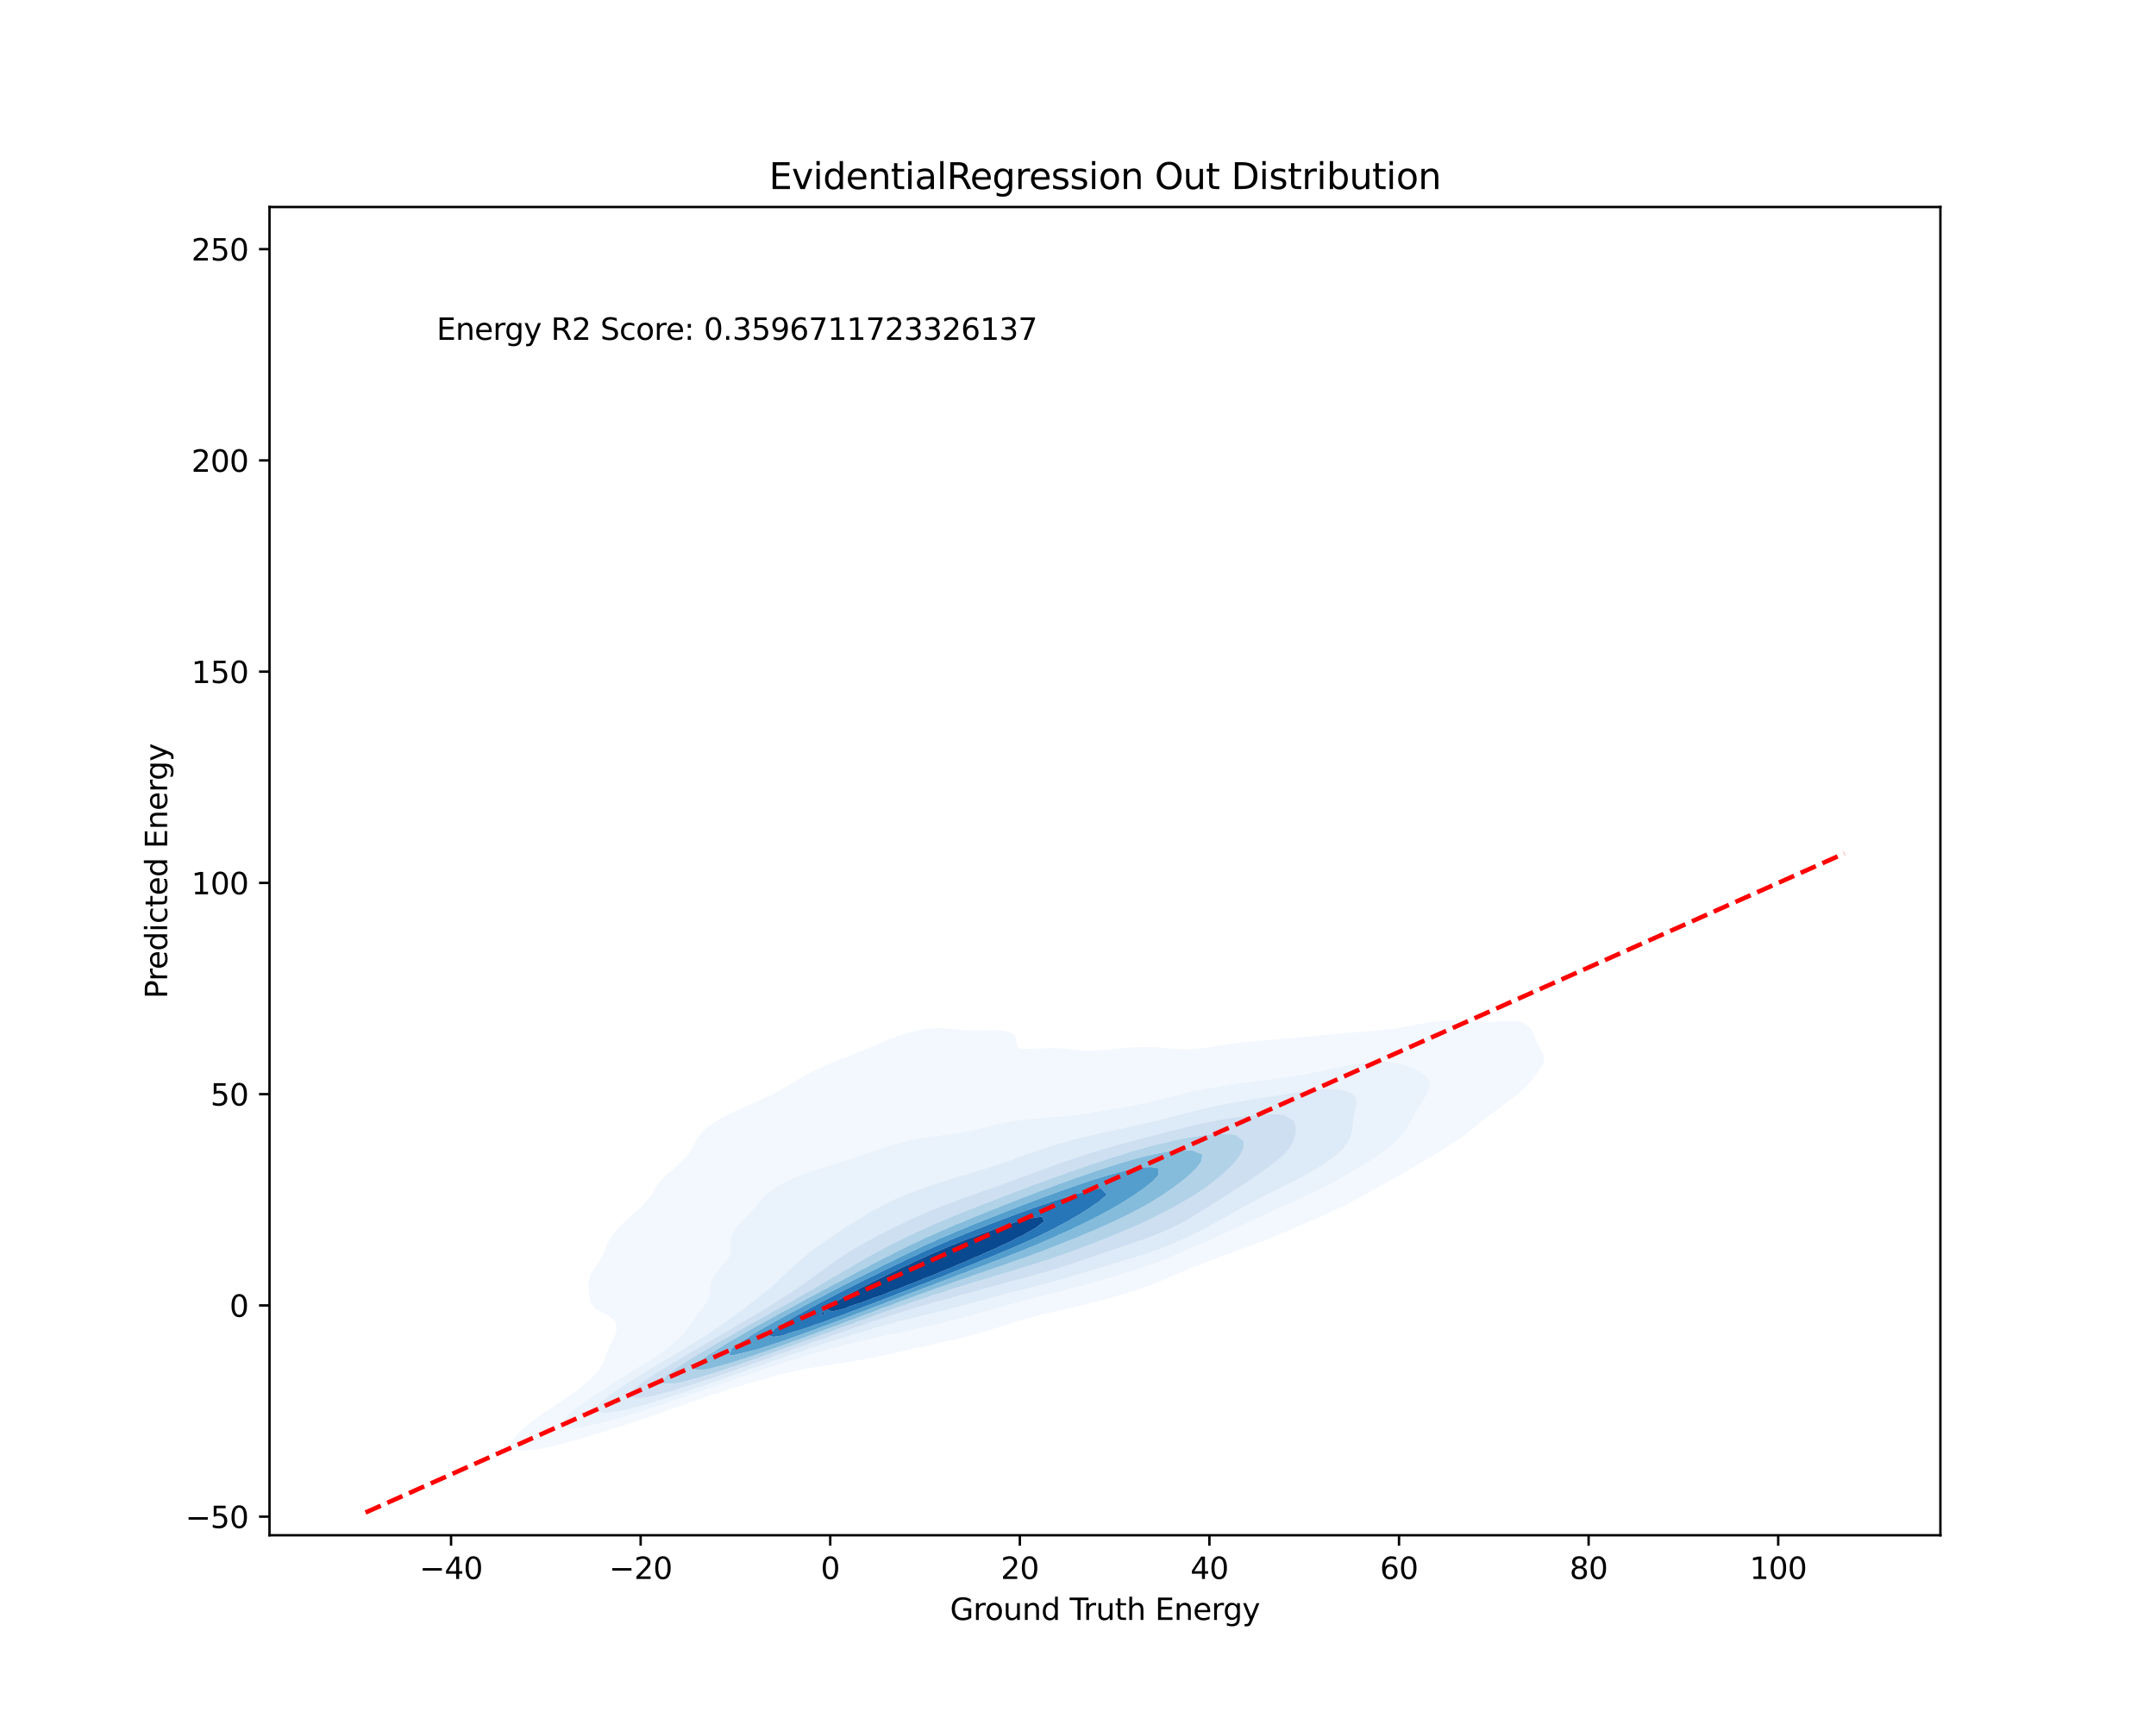 <?xml version="1.0" encoding="utf-8" standalone="no"?>
<!DOCTYPE svg PUBLIC "-//W3C//DTD SVG 1.1//EN"
  "http://www.w3.org/Graphics/SVG/1.1/DTD/svg11.dtd">
<svg xmlns:xlink="http://www.w3.org/1999/xlink" width="720pt" height="576pt" viewBox="0 0 720 576" xmlns="http://www.w3.org/2000/svg" version="1.1">
 <defs>
  <style type="text/css">*{stroke-linejoin: round; stroke-linecap: butt}</style>
 </defs>
 <g id="figure_1">
  <g id="patch_1">
   <path d="M 0 576 
L 720 576 
L 720 0 
L 0 0 
z
" style="fill: #ffffff"/>
  </g>
  <g id="axes_1">
   <g id="patch_2">
    <path d="M 90 512.64 
L 648 512.64 
L 648 69.12 
L 90 69.12 
z
" style="fill: #ffffff"/>
   </g>
   <g id="QuadContourSet_1">
    <path d="M 171.317 484.014 
L 174.121 484.431 
L 176.925 484.293 
L 179.729 483.874 
L 180.59 483.666 
L 182.533 483.318 
L 185.337 482.749 
L 188.141 482.041 
L 189.952 481.438 
L 190.945 481.213 
L 193.749 480.523 
L 196.553 479.617 
L 197.587 479.209 
L 199.357 478.775 
L 202.161 477.968 
L 204.606 476.98 
L 204.965 476.89 
L 207.769 476.174 
L 210.573 475.146 
L 211.482 474.751 
L 213.377 474.28 
L 216.181 473.382 
L 218.131 472.523 
L 218.985 472.304 
L 221.789 471.5 
L 224.483 470.294 
L 224.593 470.265 
L 227.397 469.536 
L 230.201 468.395 
L 230.925 468.065 
L 233.005 467.533 
L 235.809 466.546 
L 237.423 465.836 
L 238.613 465.537 
L 241.417 464.721 
L 244.067 463.608 
L 244.221 463.57 
L 247.025 462.923 
L 249.829 462.005 
L 251.511 461.379 
L 252.633 461.13 
L 255.437 460.45 
L 258.241 459.568 
L 259.577 459.15 
L 261.045 458.862 
L 263.849 458.279 
L 266.653 457.621 
L 269.457 456.954 
L 269.622 456.921 
L 272.261 456.561 
L 275.065 456.141 
L 277.869 455.691 
L 280.673 455.221 
L 283.477 454.724 
L 283.642 454.693 
L 286.281 454.294 
L 289.085 453.81 
L 291.889 453.263 
L 294.693 452.637 
L 295.406 452.464 
L 297.497 452.061 
L 300.302 451.473 
L 303.106 450.817 
L 305.368 450.235 
L 305.91 450.127 
L 308.714 449.568 
L 311.518 448.957 
L 314.322 448.275 
L 315.354 448.006 
L 317.126 447.654 
L 319.93 447.038 
L 322.734 446.312 
L 324.516 445.778 
L 325.538 445.538 
L 328.342 444.811 
L 331.146 443.935 
L 332.275 443.549 
L 333.95 443.087 
L 336.754 442.232 
L 339.368 441.32 
L 339.558 441.267 
L 342.362 440.521 
L 345.166 439.709 
L 347.287 439.091 
L 347.97 438.939 
L 350.774 438.34 
L 353.578 437.691 
L 356.382 436.985 
L 356.848 436.863 
L 359.186 436.386 
L 361.99 435.729 
L 364.794 434.975 
L 365.974 434.634 
L 367.598 434.255 
L 370.402 433.534 
L 373.206 432.706 
L 374.146 432.405 
L 376.01 431.909 
L 378.814 431.051 
L 381.216 430.176 
L 381.618 430.052 
L 384.422 429.084 
L 387.113 427.948 
L 387.226 427.907 
L 390.03 426.81 
L 392.388 425.719 
L 392.834 425.545 
L 395.638 424.389 
L 397.593 423.49 
L 398.442 423.165 
L 401.246 422.061 
L 403.124 421.262 
L 404.05 420.933 
L 406.854 419.928 
L 409.115 419.033 
L 409.658 418.849 
L 412.462 417.9 
L 415.259 416.804 
L 415.266 416.801 
L 418.07 415.835 
L 420.874 414.707 
L 421.18 414.575 
L 423.678 413.65 
L 426.482 412.459 
L 426.735 412.347 
L 429.286 411.341 
L 432.047 410.118 
L 432.09 410.1 
L 434.894 408.947 
L 437.262 407.889 
L 437.698 407.696 
L 440.503 406.488 
L 442.339 405.66 
L 443.307 405.215 
L 446.111 403.921 
L 447.157 403.432 
L 448.915 402.573 
L 451.596 401.203 
L 451.719 401.138 
L 454.523 399.662 
L 455.791 398.974 
L 457.327 398.127 
L 459.72 396.745 
L 460.131 396.518 
L 462.935 394.924 
L 463.638 394.517 
L 465.739 393.372 
L 467.571 392.288 
L 468.543 391.761 
L 471.347 390.095 
L 471.406 390.059 
L 474.151 388.525 
L 475.296 387.83 
L 476.955 386.867 
L 479.03 385.602 
L 479.759 385.155 
L 482.563 383.405 
L 482.616 383.373 
L 485.367 381.622 
L 486.114 381.144 
L 488.171 379.688 
L 489.239 378.915 
L 490.975 377.554 
L 492.041 376.687 
L 493.779 375.274 
L 494.745 374.458 
L 496.583 373.032 
L 497.585 372.229 
L 499.387 370.921 
L 500.629 370 
L 502.191 368.881 
L 503.745 367.772 
L 504.995 366.8 
L 506.68 365.543 
L 507.799 364.507 
L 509.199 363.314 
L 510.603 361.714 
L 511.217 361.085 
L 512.922 358.857 
L 513.407 358.121 
L 514.531 356.628 
L 515.734 354.399 
L 515.542 352.17 
L 514.201 349.942 
L 513.407 348.336 
L 513.119 347.713 
L 512.205 345.484 
L 511.174 343.255 
L 510.603 342.707 
L 507.799 341.176 
L 506.734 341.027 
L 504.995 340.909 
L 502.191 340.979 
L 501.393 341.027 
L 499.387 341.144 
L 496.583 341.231 
L 493.779 341.173 
L 491.639 341.027 
L 490.975 340.971 
L 488.171 340.716 
L 485.367 340.621 
L 482.563 340.752 
L 480.308 341.027 
L 479.759 341.079 
L 476.955 341.461 
L 474.151 341.911 
L 471.347 342.416 
L 468.543 342.96 
L 466.955 343.255 
L 465.739 343.425 
L 462.935 343.764 
L 460.131 344.069 
L 457.327 344.329 
L 454.523 344.545 
L 451.719 344.742 
L 448.915 344.955 
L 446.111 345.211 
L 443.536 345.484 
L 443.307 345.504 
L 440.503 345.753 
L 437.698 346.008 
L 434.894 346.273 
L 432.09 346.541 
L 429.286 346.799 
L 426.482 347.041 
L 423.678 347.271 
L 420.874 347.503 
L 418.542 347.713 
L 418.07 347.753 
L 415.266 348.021 
L 412.462 348.344 
L 409.658 348.731 
L 406.854 349.174 
L 404.05 349.661 
L 402.288 349.942 
L 401.246 350.069 
L 398.442 350.287 
L 395.638 350.362 
L 392.834 350.255 
L 390.03 349.997 
L 389.445 349.942 
L 387.226 349.771 
L 384.422 349.66 
L 381.618 349.641 
L 378.814 349.711 
L 376.01 349.876 
L 375.321 349.942 
L 373.206 350.149 
L 370.402 350.446 
L 367.598 350.693 
L 364.794 350.828 
L 361.99 350.793 
L 359.186 350.563 
L 356.382 350.232 
L 353.578 349.988 
L 350.774 349.942 
L 347.97 350.05 
L 345.166 350.206 
L 342.362 350.263 
L 339.821 349.942 
L 339.558 348.781 
L 339.455 347.713 
L 338.875 345.484 
L 336.754 344.437 
L 333.95 344.041 
L 331.146 344.031 
L 328.342 344.116 
L 325.538 344.15 
L 322.734 344.04 
L 319.93 343.775 
L 317.126 343.476 
L 314.322 343.306 
L 311.518 343.356 
L 308.714 343.649 
L 305.91 344.176 
L 303.106 344.902 
L 301.233 345.484 
L 300.302 345.796 
L 297.497 346.841 
L 295.315 347.713 
L 294.693 347.975 
L 291.889 349.164 
L 290.097 349.942 
L 289.085 350.351 
L 286.281 351.486 
L 284.659 352.17 
L 283.477 352.599 
L 280.673 353.689 
L 279.019 354.399 
L 277.869 354.832 
L 275.065 356.04 
L 273.854 356.628 
L 272.261 357.344 
L 269.498 358.857 
L 269.457 358.877 
L 266.653 360.422 
L 265.666 361.085 
L 263.849 362.066 
L 261.907 363.314 
L 261.045 363.727 
L 258.241 365.202 
L 257.675 365.543 
L 255.437 366.51 
L 252.836 367.772 
L 252.633 367.855 
L 249.829 369.038 
L 247.762 370 
L 247.025 370.337 
L 244.221 371.632 
L 243.008 372.229 
L 241.417 373.117 
L 238.969 374.458 
L 238.613 374.728 
L 235.809 376.681 
L 235.8 376.687 
L 233.594 378.915 
L 233.005 379.941 
L 232.241 381.144 
L 231.22 383.373 
L 230.201 384.918 
L 229.78 385.602 
L 227.721 387.83 
L 227.397 388.123 
L 225.218 390.059 
L 224.593 390.615 
L 222.593 392.288 
L 221.789 393.125 
L 220.328 394.517 
L 218.985 396.481 
L 218.79 396.745 
L 217.545 398.974 
L 216.181 400.742 
L 215.85 401.203 
L 213.6 403.432 
L 213.377 403.633 
L 211.105 405.66 
L 210.573 406.154 
L 208.645 407.889 
L 207.769 408.784 
L 206.405 410.118 
L 204.965 411.893 
L 204.577 412.347 
L 203.201 414.575 
L 202.256 416.804 
L 202.161 417.024 
L 201.269 419.033 
L 200.01 421.262 
L 199.357 422.228 
L 198.502 423.49 
L 197.159 425.719 
L 196.553 427.691 
L 196.471 427.948 
L 196.528 430.176 
L 196.553 430.395 
L 196.766 432.405 
L 197.09 434.634 
L 198.595 436.863 
L 199.357 437.34 
L 202.161 438.774 
L 202.769 439.091 
L 204.965 440.783 
L 205.456 441.32 
L 205.961 443.549 
L 205.391 445.778 
L 204.965 446.662 
L 204.273 448.006 
L 203.183 450.235 
L 202.37 452.464 
L 202.161 453.093 
L 201.605 454.693 
L 200.364 456.921 
L 199.357 458.071 
L 198.512 459.15 
L 196.553 460.986 
L 196.185 461.379 
L 193.749 463.342 
L 193.461 463.608 
L 190.945 465.405 
L 190.418 465.836 
L 188.141 467.336 
L 187.166 468.065 
L 185.337 469.237 
L 183.848 470.294 
L 182.533 471.164 
L 180.607 472.523 
L 179.729 473.159 
L 177.56 474.751 
L 176.925 475.285 
L 174.799 476.98 
L 174.121 477.68 
L 172.431 479.209 
L 171.317 480.761 
L 170.706 481.438 
L 170.628 483.666 
z
M 187.648 474.751 
L 188.141 474.287 
L 189.57 472.523 
L 190.945 471.456 
L 192.216 470.294 
L 193.749 469.202 
L 195.237 468.065 
L 196.553 467.162 
L 198.511 465.836 
L 199.357 465.262 
L 202.007 463.608 
L 202.161 463.503 
L 204.965 461.694 
L 205.489 461.379 
L 207.769 459.876 
L 209.037 459.15 
L 210.573 458.116 
L 212.689 456.921 
L 213.377 456.437 
L 216.181 454.767 
L 216.315 454.693 
L 218.985 452.833 
L 219.632 452.464 
L 221.789 450.829 
L 222.752 450.235 
L 224.593 448.668 
L 225.536 448.006 
L 227.397 446.184 
L 227.888 445.778 
L 229.703 443.549 
L 230.201 442.775 
L 231.168 441.32 
L 232.772 439.091 
L 233.005 438.778 
L 234.501 436.863 
L 235.809 435.073 
L 236.162 434.634 
L 237.093 432.405 
L 237.19 430.176 
L 237.408 427.948 
L 238.488 425.719 
L 238.613 425.557 
L 240.348 423.49 
L 241.417 422.236 
L 242.369 421.262 
L 243.787 419.033 
L 244.094 416.804 
L 243.916 414.575 
L 244.221 412.904 
L 244.321 412.347 
L 245.595 410.118 
L 247.025 408.454 
L 247.534 407.889 
L 249.766 405.66 
L 249.829 405.589 
L 251.814 403.432 
L 252.633 402.452 
L 253.661 401.203 
L 255.437 399.339 
L 255.773 398.974 
L 258.241 397.061 
L 258.649 396.745 
L 261.045 395.332 
L 262.556 394.517 
L 263.849 393.869 
L 266.653 392.699 
L 267.764 392.288 
L 269.457 391.614 
L 272.261 390.693 
L 274.438 390.059 
L 275.065 389.838 
L 277.869 388.899 
L 280.673 388.082 
L 281.508 387.83 
L 283.477 387.115 
L 286.281 386.192 
L 288.177 385.602 
L 289.085 385.26 
L 291.889 384.272 
L 294.693 383.389 
L 294.746 383.373 
L 297.497 382.452 
L 300.302 381.65 
L 302.311 381.144 
L 303.106 380.935 
L 305.91 380.331 
L 308.714 379.846 
L 311.518 379.441 
L 314.322 379.076 
L 315.54 378.915 
L 317.126 378.72 
L 319.93 378.321 
L 322.734 377.821 
L 325.538 377.212 
L 327.736 376.687 
L 328.342 376.546 
L 331.146 375.858 
L 333.95 375.195 
L 336.754 374.629 
L 337.794 374.458 
L 339.558 374.165 
L 342.362 373.789 
L 345.166 373.496 
L 347.97 373.264 
L 350.774 373.065 
L 353.578 372.867 
L 356.382 372.638 
L 359.186 372.356 
L 360.179 372.229 
L 361.99 371.957 
L 364.794 371.476 
L 367.598 370.987 
L 370.402 370.512 
L 373.206 370.066 
L 373.627 370 
L 376.01 369.554 
L 378.814 369.017 
L 381.618 368.459 
L 384.422 367.888 
L 384.944 367.772 
L 387.226 367.17 
L 390.03 366.429 
L 392.834 365.738 
L 393.664 365.543 
L 395.638 365.018 
L 398.442 364.353 
L 401.246 363.787 
L 404.05 363.314 
L 404.05 363.314 
L 406.854 362.813 
L 409.658 362.362 
L 412.462 361.951 
L 415.266 361.575 
L 418.07 361.23 
L 419.301 361.085 
L 420.874 360.859 
L 423.678 360.463 
L 426.482 360.073 
L 429.286 359.679 
L 432.09 359.275 
L 434.857 358.857 
L 434.894 358.85 
L 437.698 358.264 
L 440.503 357.689 
L 443.307 357.124 
L 445.751 356.628 
L 446.111 356.543 
L 448.915 355.927 
L 451.719 355.398 
L 454.523 354.957 
L 457.327 354.631 
L 460.131 354.473 
L 462.935 354.544 
L 465.739 354.878 
L 468.543 355.495 
L 471.347 356.434 
L 471.812 356.628 
L 474.151 357.814 
L 475.855 358.857 
L 476.955 360.159 
L 477.539 361.085 
L 477.381 363.314 
L 476.955 364.194 
L 476.365 365.543 
L 475.025 367.772 
L 474.151 369.119 
L 473.599 370 
L 472.32 372.229 
L 471.347 374.044 
L 471.138 374.458 
L 469.918 376.687 
L 468.543 378.533 
L 468.287 378.915 
L 466.164 381.144 
L 465.739 381.484 
L 463.546 383.373 
L 462.935 383.803 
L 460.509 385.602 
L 460.131 385.846 
L 457.327 387.712 
L 457.156 387.83 
L 454.523 389.473 
L 453.596 390.059 
L 451.719 391.176 
L 449.817 392.288 
L 448.915 392.806 
L 446.111 394.338 
L 445.779 394.517 
L 443.307 395.839 
L 441.468 396.745 
L 440.503 397.247 
L 437.698 398.581 
L 436.827 398.974 
L 434.894 399.922 
L 432.09 401.151 
L 431.97 401.203 
L 429.286 402.487 
L 427.102 403.432 
L 426.482 403.733 
L 423.678 405.042 
L 422.284 405.66 
L 420.874 406.335 
L 418.07 407.604 
L 417.448 407.889 
L 415.266 408.93 
L 412.539 410.118 
L 412.462 410.153 
L 409.658 411.493 
L 407.698 412.347 
L 406.854 412.737 
L 404.05 414.018 
L 402.763 414.575 
L 401.246 415.285 
L 398.442 416.503 
L 397.729 416.804 
L 395.638 417.773 
L 392.834 418.914 
L 392.532 419.033 
L 390.03 420.138 
L 387.226 421.179 
L 386.993 421.262 
L 384.422 422.3 
L 381.618 423.24 
L 380.809 423.49 
L 378.814 424.214 
L 376.01 425.088 
L 373.749 425.719 
L 373.206 425.9 
L 370.402 426.769 
L 367.598 427.539 
L 366.028 427.948 
L 364.794 428.324 
L 361.99 429.125 
L 359.186 429.841 
L 357.805 430.176 
L 356.382 430.586 
L 353.578 431.343 
L 350.774 432.026 
L 349.155 432.405 
L 347.97 432.744 
L 345.166 433.515 
L 342.362 434.225 
L 340.674 434.634 
L 339.558 434.974 
L 336.754 435.789 
L 333.95 436.531 
L 332.611 436.863 
L 331.146 437.318 
L 328.342 438.134 
L 325.538 438.852 
L 324.549 439.091 
L 322.734 439.632 
L 319.93 440.403 
L 317.126 441.078 
L 316.062 441.32 
L 314.322 441.805 
L 311.518 442.518 
L 308.714 443.146 
L 306.732 443.549 
L 305.91 443.756 
L 303.106 444.419 
L 300.302 445.019 
L 297.497 445.562 
L 296.352 445.778 
L 294.693 446.179 
L 291.889 446.859 
L 289.085 447.485 
L 286.465 448.006 
L 286.281 448.056 
L 283.477 448.875 
L 280.673 449.59 
L 277.869 450.187 
L 277.657 450.235 
L 275.065 451.083 
L 272.261 451.866 
L 269.626 452.464 
L 269.457 452.521 
L 266.653 453.56 
L 263.849 454.361 
L 262.565 454.693 
L 261.045 455.294 
L 258.241 456.272 
L 255.764 456.921 
L 255.437 457.055 
L 252.633 458.199 
L 249.829 459.001 
L 249.295 459.15 
L 247.025 460.12 
L 244.221 461.016 
L 242.927 461.379 
L 241.417 462.03 
L 238.613 463.026 
L 236.546 463.608 
L 235.809 463.929 
L 233.005 465.024 
L 230.201 465.818 
L 230.136 465.836 
L 227.397 466.988 
L 224.593 467.831 
L 223.767 468.065 
L 221.789 468.88 
L 218.985 469.772 
L 217.081 470.294 
L 216.181 470.654 
L 213.377 471.604 
L 210.573 472.36 
L 209.947 472.523 
L 207.769 473.281 
L 204.965 474.05 
L 202.161 474.747 
L 202.143 474.751 
L 199.357 475.512 
L 196.553 476.096 
L 193.749 476.585 
L 190.945 476.979 
L 188.141 476.339 
z
" clip-path="url(#pd602998b94)" style="fill: #f3f8fe"/>
    <path d="M 188.141 476.339 
L 190.945 476.979 
L 193.749 476.585 
L 196.553 476.096 
L 199.357 475.512 
L 202.143 474.751 
L 202.161 474.747 
L 204.965 474.05 
L 207.769 473.281 
L 209.947 472.523 
L 210.573 472.36 
L 213.377 471.604 
L 216.181 470.654 
L 217.081 470.294 
L 218.985 469.772 
L 221.789 468.88 
L 223.767 468.065 
L 224.593 467.831 
L 227.397 466.988 
L 230.136 465.836 
L 230.201 465.818 
L 233.005 465.024 
L 235.809 463.929 
L 236.546 463.608 
L 238.613 463.026 
L 241.417 462.03 
L 242.927 461.379 
L 244.221 461.016 
L 247.025 460.12 
L 249.295 459.15 
L 249.829 459.001 
L 252.633 458.199 
L 255.437 457.055 
L 255.764 456.921 
L 258.241 456.272 
L 261.045 455.294 
L 262.565 454.693 
L 263.849 454.361 
L 266.653 453.56 
L 269.457 452.521 
L 269.626 452.464 
L 272.261 451.866 
L 275.065 451.083 
L 277.657 450.235 
L 277.869 450.187 
L 280.673 449.59 
L 283.477 448.875 
L 286.281 448.056 
L 286.465 448.006 
L 289.085 447.485 
L 291.889 446.859 
L 294.693 446.179 
L 296.352 445.778 
L 297.497 445.562 
L 300.302 445.019 
L 303.106 444.419 
L 305.91 443.756 
L 306.732 443.549 
L 308.714 443.146 
L 311.518 442.518 
L 314.322 441.805 
L 316.062 441.32 
L 317.126 441.078 
L 319.93 440.403 
L 322.734 439.632 
L 324.549 439.091 
L 325.538 438.852 
L 328.342 438.134 
L 331.146 437.318 
L 332.611 436.863 
L 333.95 436.531 
L 336.754 435.789 
L 339.558 434.974 
L 340.674 434.634 
L 342.362 434.225 
L 345.166 433.515 
L 347.97 432.744 
L 349.155 432.405 
L 350.774 432.026 
L 353.578 431.343 
L 356.382 430.586 
L 357.805 430.176 
L 359.186 429.841 
L 361.99 429.125 
L 364.794 428.324 
L 366.028 427.948 
L 367.598 427.539 
L 370.402 426.769 
L 373.206 425.9 
L 373.749 425.719 
L 376.01 425.088 
L 378.814 424.214 
L 380.809 423.49 
L 381.618 423.24 
L 384.422 422.3 
L 386.993 421.262 
L 387.226 421.179 
L 390.03 420.138 
L 392.532 419.033 
L 392.834 418.914 
L 395.638 417.773 
L 397.729 416.804 
L 398.442 416.503 
L 401.246 415.285 
L 402.763 414.575 
L 404.05 414.018 
L 406.854 412.737 
L 407.698 412.347 
L 409.658 411.493 
L 412.462 410.153 
L 412.539 410.118 
L 415.266 408.93 
L 417.448 407.889 
L 418.07 407.604 
L 420.874 406.335 
L 422.284 405.66 
L 423.678 405.042 
L 426.482 403.733 
L 427.102 403.432 
L 429.286 402.487 
L 431.97 401.203 
L 432.09 401.151 
L 434.894 399.922 
L 436.827 398.974 
L 437.698 398.581 
L 440.503 397.247 
L 441.468 396.745 
L 443.307 395.839 
L 445.779 394.517 
L 446.111 394.338 
L 448.915 392.806 
L 449.817 392.288 
L 451.719 391.176 
L 453.596 390.059 
L 454.523 389.473 
L 457.156 387.83 
L 457.327 387.712 
L 460.131 385.846 
L 460.509 385.602 
L 462.935 383.803 
L 463.546 383.373 
L 465.739 381.484 
L 466.164 381.144 
L 468.287 378.915 
L 468.543 378.533 
L 469.918 376.687 
L 471.138 374.458 
L 471.347 374.044 
L 472.32 372.229 
L 473.599 370 
L 474.151 369.119 
L 475.025 367.772 
L 476.365 365.543 
L 476.955 364.194 
L 477.381 363.314 
L 477.539 361.085 
L 476.955 360.159 
L 475.855 358.857 
L 474.151 357.814 
L 471.812 356.628 
L 471.347 356.434 
L 468.543 355.495 
L 465.739 354.878 
L 462.935 354.544 
L 460.131 354.473 
L 457.327 354.631 
L 454.523 354.957 
L 451.719 355.398 
L 448.915 355.927 
L 446.111 356.543 
L 445.751 356.628 
L 443.307 357.124 
L 440.503 357.689 
L 437.698 358.264 
L 434.894 358.85 
L 434.857 358.857 
L 432.09 359.275 
L 429.286 359.679 
L 426.482 360.073 
L 423.678 360.463 
L 420.874 360.859 
L 419.301 361.085 
L 418.07 361.23 
L 415.266 361.575 
L 412.462 361.951 
L 409.658 362.362 
L 406.854 362.813 
L 404.05 363.314 
L 404.05 363.314 
L 401.246 363.787 
L 398.442 364.353 
L 395.638 365.018 
L 393.664 365.543 
L 392.834 365.738 
L 390.03 366.429 
L 387.226 367.17 
L 384.944 367.772 
L 384.422 367.888 
L 381.618 368.459 
L 378.814 369.017 
L 376.01 369.554 
L 373.627 370 
L 373.206 370.066 
L 370.402 370.512 
L 367.598 370.987 
L 364.794 371.476 
L 361.99 371.957 
L 360.179 372.229 
L 359.186 372.356 
L 356.382 372.638 
L 353.578 372.867 
L 350.774 373.065 
L 347.97 373.264 
L 345.166 373.496 
L 342.362 373.789 
L 339.558 374.165 
L 337.794 374.458 
L 336.754 374.629 
L 333.95 375.195 
L 331.146 375.858 
L 328.342 376.546 
L 327.736 376.687 
L 325.538 377.212 
L 322.734 377.821 
L 319.93 378.321 
L 317.126 378.72 
L 315.54 378.915 
L 314.322 379.076 
L 311.518 379.441 
L 308.714 379.846 
L 305.91 380.331 
L 303.106 380.935 
L 302.311 381.144 
L 300.302 381.65 
L 297.497 382.452 
L 294.746 383.373 
L 294.693 383.389 
L 291.889 384.272 
L 289.085 385.26 
L 288.177 385.602 
L 286.281 386.192 
L 283.477 387.115 
L 281.508 387.83 
L 280.673 388.082 
L 277.869 388.899 
L 275.065 389.838 
L 274.438 390.059 
L 272.261 390.693 
L 269.457 391.614 
L 267.764 392.288 
L 266.653 392.699 
L 263.849 393.869 
L 262.556 394.517 
L 261.045 395.332 
L 258.649 396.745 
L 258.241 397.061 
L 255.773 398.974 
L 255.437 399.339 
L 253.661 401.203 
L 252.633 402.452 
L 251.814 403.432 
L 249.829 405.589 
L 249.766 405.66 
L 247.534 407.889 
L 247.025 408.454 
L 245.595 410.118 
L 244.321 412.347 
L 244.221 412.904 
L 243.916 414.575 
L 244.094 416.804 
L 243.787 419.033 
L 242.369 421.262 
L 241.417 422.236 
L 240.348 423.49 
L 238.613 425.557 
L 238.488 425.719 
L 237.408 427.948 
L 237.19 430.176 
L 237.093 432.405 
L 236.162 434.634 
L 235.809 435.073 
L 234.501 436.863 
L 233.005 438.778 
L 232.772 439.091 
L 231.168 441.32 
L 230.201 442.775 
L 229.703 443.549 
L 227.888 445.778 
L 227.397 446.184 
L 225.536 448.006 
L 224.593 448.668 
L 222.752 450.235 
L 221.789 450.829 
L 219.632 452.464 
L 218.985 452.833 
L 216.315 454.693 
L 216.181 454.767 
L 213.377 456.437 
L 212.689 456.921 
L 210.573 458.116 
L 209.037 459.15 
L 207.769 459.876 
L 205.489 461.379 
L 204.965 461.694 
L 202.161 463.503 
L 202.007 463.608 
L 199.357 465.262 
L 198.511 465.836 
L 196.553 467.162 
L 195.237 468.065 
L 193.749 469.202 
L 192.216 470.294 
L 190.945 471.456 
L 189.57 472.523 
L 188.141 474.287 
L 187.648 474.751 
z
M 198.703 470.294 
L 199.357 469.682 
L 200.644 468.065 
L 202.161 466.94 
L 203.421 465.836 
L 204.965 464.798 
L 206.626 463.608 
L 207.769 462.871 
L 210.126 461.379 
L 210.573 461.094 
L 213.377 459.391 
L 213.764 459.15 
L 216.181 457.641 
L 217.425 456.921 
L 218.985 455.934 
L 221.229 454.693 
L 221.789 454.327 
L 224.593 452.689 
L 225.004 452.464 
L 227.397 450.918 
L 228.656 450.235 
L 230.201 449.187 
L 232.322 448.006 
L 233.005 447.514 
L 235.809 445.831 
L 235.907 445.778 
L 238.613 443.886 
L 239.203 443.549 
L 241.417 441.918 
L 242.412 441.32 
L 244.221 439.918 
L 245.504 439.091 
L 247.025 437.874 
L 248.478 436.863 
L 249.829 435.776 
L 251.375 434.634 
L 252.633 433.622 
L 254.221 432.405 
L 255.437 431.396 
L 256.96 430.176 
L 258.241 429.034 
L 259.503 427.948 
L 261.045 426.47 
L 261.853 425.719 
L 263.849 423.783 
L 264.157 423.49 
L 266.588 421.262 
L 266.653 421.206 
L 269.236 419.033 
L 269.457 418.855 
L 272.147 416.804 
L 272.261 416.716 
L 275.065 414.698 
L 275.251 414.575 
L 277.869 412.746 
L 278.507 412.347 
L 280.673 410.865 
L 281.905 410.118 
L 283.477 409.05 
L 285.432 407.889 
L 286.281 407.313 
L 289.085 405.679 
L 289.121 405.66 
L 291.889 403.985 
L 292.979 403.432 
L 294.693 402.451 
L 297.33 401.203 
L 297.497 401.117 
L 300.302 399.779 
L 302.323 398.974 
L 303.106 398.647 
L 305.91 397.536 
L 308.223 396.745 
L 308.714 396.569 
L 311.518 395.568 
L 314.322 394.696 
L 314.927 394.517 
L 317.126 393.785 
L 319.93 392.927 
L 322.268 392.288 
L 322.734 392.141 
L 325.538 391.234 
L 328.342 390.412 
L 329.548 390.059 
L 331.146 389.51 
L 333.95 388.565 
L 336.256 387.83 
L 336.754 387.648 
L 339.558 386.596 
L 342.362 385.648 
L 342.494 385.602 
L 345.166 384.599 
L 347.97 383.669 
L 348.893 383.373 
L 350.774 382.745 
L 353.578 381.892 
L 356.345 381.144 
L 356.382 381.134 
L 359.186 380.341 
L 361.99 379.641 
L 364.794 379.01 
L 365.218 378.915 
L 367.598 378.329 
L 370.402 377.698 
L 373.206 377.112 
L 375.3 376.687 
L 376.01 376.519 
L 378.814 375.859 
L 381.618 375.228 
L 384.422 374.616 
L 385.139 374.458 
L 387.226 373.904 
L 390.03 373.183 
L 392.834 372.505 
L 394.013 372.229 
L 395.638 371.765 
L 398.442 371.016 
L 401.246 370.353 
L 402.89 370 
L 404.05 369.7 
L 406.854 369.05 
L 409.658 368.498 
L 412.462 368.022 
L 414.106 367.772 
L 415.266 367.562 
L 418.07 367.094 
L 420.874 366.652 
L 423.678 366.22 
L 426.482 365.787 
L 428.031 365.543 
L 429.286 365.323 
L 432.09 364.861 
L 434.894 364.443 
L 437.698 364.074 
L 440.503 363.772 
L 443.307 363.595 
L 446.111 363.654 
L 448.915 364.138 
L 451.719 365.335 
L 452.04 365.543 
L 453.121 367.772 
L 452.795 370 
L 452.183 372.229 
L 451.878 374.458 
L 451.719 376.687 
L 451.719 376.687 
L 451.254 378.915 
L 450.289 381.144 
L 448.915 383.061 
L 448.699 383.373 
L 446.407 385.602 
L 446.111 385.825 
L 443.486 387.83 
L 443.307 387.947 
L 440.503 389.76 
L 440.039 390.059 
L 437.698 391.397 
L 436.151 392.288 
L 434.894 392.935 
L 432.09 394.414 
L 431.901 394.517 
L 429.286 395.798 
L 427.444 396.745 
L 426.482 397.198 
L 423.678 398.599 
L 422.976 398.974 
L 420.874 400.031 
L 418.684 401.203 
L 418.07 401.519 
L 415.266 403.059 
L 414.631 403.432 
L 412.462 404.642 
L 410.728 405.66 
L 409.658 406.247 
L 406.854 407.827 
L 406.748 407.889 
L 404.05 409.338 
L 402.6 410.118 
L 401.246 410.803 
L 398.442 412.179 
L 398.098 412.347 
L 395.638 413.508 
L 393.225 414.575 
L 392.834 414.752 
L 390.03 415.939 
L 387.802 416.804 
L 387.226 417.038 
L 384.422 418.075 
L 381.618 419.01 
L 381.546 419.033 
L 378.814 419.925 
L 376.01 420.768 
L 374.282 421.262 
L 373.206 421.59 
L 370.402 422.435 
L 367.598 423.248 
L 366.773 423.49 
L 364.794 424.116 
L 361.99 424.979 
L 359.428 425.719 
L 359.186 425.795 
L 356.382 426.674 
L 353.578 427.469 
L 351.767 427.948 
L 350.774 428.238 
L 347.97 429.015 
L 345.166 429.723 
L 343.246 430.176 
L 342.362 430.417 
L 339.558 431.161 
L 336.754 431.861 
L 334.476 432.405 
L 333.95 432.555 
L 331.146 433.358 
L 328.342 434.101 
L 326.224 434.634 
L 325.538 434.841 
L 322.734 435.656 
L 319.93 436.386 
L 317.945 436.863 
L 317.126 437.098 
L 314.322 437.851 
L 311.518 438.529 
L 308.91 439.091 
L 308.714 439.143 
L 305.91 439.886 
L 303.106 440.584 
L 300.302 441.214 
L 299.848 441.32 
L 297.497 442.026 
L 294.693 442.824 
L 291.889 443.509 
L 291.738 443.549 
L 289.085 444.465 
L 286.281 445.292 
L 284.4 445.778 
L 283.477 446.1 
L 280.673 447.07 
L 277.869 447.837 
L 277.248 448.006 
L 275.065 448.832 
L 272.261 449.725 
L 270.388 450.235 
L 269.457 450.597 
L 266.653 451.639 
L 263.849 452.428 
L 263.727 452.464 
L 261.045 453.586 
L 258.241 454.458 
L 257.454 454.693 
L 255.437 455.547 
L 252.633 456.491 
L 251.186 456.921 
L 249.829 457.498 
L 247.025 458.511 
L 244.867 459.15 
L 244.221 459.425 
L 241.417 460.509 
L 238.613 461.344 
L 238.501 461.379 
L 235.809 462.475 
L 233.005 463.35 
L 232.15 463.608 
L 230.201 464.389 
L 227.397 465.296 
L 225.563 465.836 
L 224.593 466.216 
L 221.789 467.148 
L 218.985 467.948 
L 218.565 468.065 
L 216.181 468.857 
L 213.377 469.614 
L 210.779 470.294 
L 210.573 470.358 
L 207.769 471.033 
L 204.965 471.534 
L 202.161 471.861 
L 199.357 471.363 
z
" clip-path="url(#pd602998b94)" style="fill: #eaf2fb"/>
    <path d="M 199.357 471.363 
L 202.161 471.861 
L 204.965 471.534 
L 207.769 471.033 
L 210.573 470.358 
L 210.779 470.294 
L 213.377 469.614 
L 216.181 468.857 
L 218.565 468.065 
L 218.985 467.948 
L 221.789 467.148 
L 224.593 466.216 
L 225.563 465.836 
L 227.397 465.296 
L 230.201 464.389 
L 232.15 463.608 
L 233.005 463.35 
L 235.809 462.475 
L 238.501 461.379 
L 238.613 461.344 
L 241.417 460.509 
L 244.221 459.425 
L 244.867 459.15 
L 247.025 458.511 
L 249.829 457.498 
L 251.186 456.921 
L 252.633 456.491 
L 255.437 455.547 
L 257.454 454.693 
L 258.241 454.458 
L 261.045 453.586 
L 263.727 452.464 
L 263.849 452.428 
L 266.653 451.639 
L 269.457 450.597 
L 270.388 450.235 
L 272.261 449.725 
L 275.065 448.832 
L 277.248 448.006 
L 277.869 447.837 
L 280.673 447.07 
L 283.477 446.1 
L 284.4 445.778 
L 286.281 445.292 
L 289.085 444.465 
L 291.738 443.549 
L 291.889 443.509 
L 294.693 442.824 
L 297.497 442.026 
L 299.848 441.32 
L 300.302 441.214 
L 303.106 440.584 
L 305.91 439.886 
L 308.714 439.143 
L 308.91 439.091 
L 311.518 438.529 
L 314.322 437.851 
L 317.126 437.098 
L 317.945 436.863 
L 319.93 436.386 
L 322.734 435.656 
L 325.538 434.841 
L 326.224 434.634 
L 328.342 434.101 
L 331.146 433.358 
L 333.95 432.555 
L 334.476 432.405 
L 336.754 431.861 
L 339.558 431.161 
L 342.362 430.417 
L 343.246 430.176 
L 345.166 429.723 
L 347.97 429.015 
L 350.774 428.238 
L 351.767 427.948 
L 353.578 427.469 
L 356.382 426.674 
L 359.186 425.795 
L 359.428 425.719 
L 361.99 424.979 
L 364.794 424.116 
L 366.773 423.49 
L 367.598 423.248 
L 370.402 422.435 
L 373.206 421.59 
L 374.282 421.262 
L 376.01 420.768 
L 378.814 419.925 
L 381.546 419.033 
L 381.618 419.01 
L 384.422 418.075 
L 387.226 417.038 
L 387.802 416.804 
L 390.03 415.939 
L 392.834 414.752 
L 393.225 414.575 
L 395.638 413.508 
L 398.098 412.347 
L 398.442 412.179 
L 401.246 410.803 
L 402.6 410.118 
L 404.05 409.338 
L 406.748 407.889 
L 406.854 407.827 
L 409.658 406.247 
L 410.728 405.66 
L 412.462 404.642 
L 414.631 403.432 
L 415.266 403.059 
L 418.07 401.519 
L 418.684 401.203 
L 420.874 400.031 
L 422.976 398.974 
L 423.678 398.599 
L 426.482 397.198 
L 427.444 396.745 
L 429.286 395.798 
L 431.901 394.517 
L 432.09 394.414 
L 434.894 392.935 
L 436.151 392.288 
L 437.698 391.397 
L 440.039 390.059 
L 440.503 389.76 
L 443.307 387.947 
L 443.486 387.83 
L 446.111 385.825 
L 446.407 385.602 
L 448.699 383.373 
L 448.915 383.061 
L 450.289 381.144 
L 451.254 378.915 
L 451.719 376.687 
L 451.719 376.687 
L 451.878 374.458 
L 452.183 372.229 
L 452.795 370 
L 453.121 367.772 
L 452.04 365.543 
L 451.719 365.335 
L 448.915 364.138 
L 446.111 363.654 
L 443.307 363.595 
L 440.503 363.772 
L 437.698 364.074 
L 434.894 364.443 
L 432.09 364.861 
L 429.286 365.323 
L 428.031 365.543 
L 426.482 365.787 
L 423.678 366.22 
L 420.874 366.652 
L 418.07 367.094 
L 415.266 367.562 
L 414.106 367.772 
L 412.462 368.022 
L 409.658 368.498 
L 406.854 369.05 
L 404.05 369.7 
L 402.89 370 
L 401.246 370.353 
L 398.442 371.016 
L 395.638 371.765 
L 394.013 372.229 
L 392.834 372.505 
L 390.03 373.183 
L 387.226 373.904 
L 385.139 374.458 
L 384.422 374.616 
L 381.618 375.228 
L 378.814 375.859 
L 376.01 376.519 
L 375.3 376.687 
L 373.206 377.112 
L 370.402 377.698 
L 367.598 378.329 
L 365.218 378.915 
L 364.794 379.01 
L 361.99 379.641 
L 359.186 380.341 
L 356.382 381.134 
L 356.345 381.144 
L 353.578 381.892 
L 350.774 382.745 
L 348.893 383.373 
L 347.97 383.669 
L 345.166 384.599 
L 342.494 385.602 
L 342.362 385.648 
L 339.558 386.596 
L 336.754 387.648 
L 336.256 387.83 
L 333.95 388.565 
L 331.146 389.51 
L 329.548 390.059 
L 328.342 390.412 
L 325.538 391.234 
L 322.734 392.141 
L 322.268 392.288 
L 319.93 392.927 
L 317.126 393.785 
L 314.927 394.517 
L 314.322 394.696 
L 311.518 395.568 
L 308.714 396.569 
L 308.223 396.745 
L 305.91 397.536 
L 303.106 398.647 
L 302.323 398.974 
L 300.302 399.779 
L 297.497 401.117 
L 297.33 401.203 
L 294.693 402.451 
L 292.979 403.432 
L 291.889 403.985 
L 289.121 405.66 
L 289.085 405.679 
L 286.281 407.313 
L 285.432 407.889 
L 283.477 409.05 
L 281.905 410.118 
L 280.673 410.865 
L 278.507 412.347 
L 277.869 412.746 
L 275.251 414.575 
L 275.065 414.698 
L 272.261 416.716 
L 272.147 416.804 
L 269.457 418.855 
L 269.236 419.033 
L 266.653 421.206 
L 266.588 421.262 
L 264.157 423.49 
L 263.849 423.783 
L 261.853 425.719 
L 261.045 426.47 
L 259.503 427.948 
L 258.241 429.034 
L 256.96 430.176 
L 255.437 431.396 
L 254.221 432.405 
L 252.633 433.622 
L 251.375 434.634 
L 249.829 435.776 
L 248.478 436.863 
L 247.025 437.874 
L 245.504 439.091 
L 244.221 439.918 
L 242.412 441.32 
L 241.417 441.918 
L 239.203 443.549 
L 238.613 443.886 
L 235.907 445.778 
L 235.809 445.831 
L 233.005 447.514 
L 232.322 448.006 
L 230.201 449.187 
L 228.656 450.235 
L 227.397 450.918 
L 225.004 452.464 
L 224.593 452.689 
L 221.789 454.327 
L 221.229 454.693 
L 218.985 455.934 
L 217.425 456.921 
L 216.181 457.641 
L 213.764 459.15 
L 213.377 459.391 
L 210.573 461.094 
L 210.126 461.379 
L 207.769 462.871 
L 206.626 463.608 
L 204.965 464.798 
L 203.421 465.836 
L 202.161 466.94 
L 200.644 468.065 
L 199.357 469.682 
L 198.703 470.294 
z
M 209.787 465.836 
L 210.573 465.144 
L 211.808 463.608 
L 213.377 462.522 
L 214.732 461.379 
L 216.181 460.457 
L 218.058 459.15 
L 218.985 458.577 
L 221.658 456.921 
L 221.789 456.84 
L 224.593 455.145 
L 225.328 454.693 
L 227.397 453.435 
L 229.103 452.464 
L 230.201 451.785 
L 233.005 450.25 
L 233.032 450.235 
L 235.809 448.534 
L 236.776 448.006 
L 238.613 446.848 
L 240.601 445.778 
L 241.417 445.246 
L 244.221 443.677 
L 244.462 443.549 
L 247.025 441.928 
L 248.184 441.32 
L 249.829 440.248 
L 252.01 439.091 
L 252.633 438.669 
L 255.437 437.031 
L 255.76 436.863 
L 258.241 435.218 
L 259.311 434.634 
L 261.045 433.429 
L 262.796 432.405 
L 263.849 431.64 
L 266.166 430.176 
L 266.653 429.806 
L 269.388 427.948 
L 269.457 427.893 
L 272.261 425.833 
L 272.438 425.719 
L 275.065 423.739 
L 275.435 423.49 
L 277.869 421.69 
L 278.51 421.262 
L 280.673 419.756 
L 281.809 419.033 
L 283.477 417.961 
L 285.443 416.804 
L 286.281 416.303 
L 289.085 414.745 
L 289.406 414.575 
L 291.889 413.202 
L 293.592 412.347 
L 294.693 411.756 
L 297.497 410.361 
L 298.012 410.118 
L 300.302 408.947 
L 302.608 407.889 
L 303.106 407.643 
L 305.91 406.321 
L 307.456 405.66 
L 308.714 405.083 
L 311.518 403.903 
L 312.74 403.432 
L 314.322 402.769 
L 317.126 401.703 
L 318.56 401.203 
L 319.93 400.672 
L 322.734 399.654 
L 324.79 398.974 
L 325.538 398.693 
L 328.342 397.654 
L 331.104 396.745 
L 331.146 396.729 
L 333.95 395.639 
L 336.754 394.681 
L 337.246 394.517 
L 339.558 393.602 
L 342.362 392.612 
L 343.338 392.288 
L 345.166 391.557 
L 347.97 390.539 
L 349.437 390.059 
L 350.774 389.526 
L 353.578 388.494 
L 355.672 387.83 
L 356.382 387.56 
L 359.186 386.54 
L 361.99 385.687 
L 362.288 385.602 
L 364.794 384.739 
L 367.598 383.887 
L 369.536 383.373 
L 370.402 383.107 
L 373.206 382.252 
L 376.01 381.51 
L 377.517 381.144 
L 378.814 380.768 
L 381.618 379.978 
L 384.422 379.283 
L 386.005 378.915 
L 387.226 378.567 
L 390.03 377.803 
L 392.834 377.121 
L 394.748 376.687 
L 395.638 376.439 
L 398.442 375.723 
L 401.246 375.098 
L 404.05 374.543 
L 404.535 374.458 
L 406.854 373.986 
L 409.658 373.51 
L 412.462 373.107 
L 415.266 372.756 
L 418.07 372.441 
L 420.305 372.229 
L 420.874 372.173 
L 423.678 372.024 
L 426.482 372.053 
L 428.085 372.229 
L 429.286 372.496 
L 432.09 374.256 
L 432.273 374.458 
L 432.81 376.687 
L 432.632 378.915 
L 432.09 380.686 
L 431.958 381.144 
L 430.68 383.373 
L 429.286 384.909 
L 428.697 385.602 
L 426.482 387.505 
L 426.127 387.83 
L 423.678 389.666 
L 423.183 390.059 
L 420.874 391.679 
L 420.047 392.288 
L 418.07 393.623 
L 416.792 394.517 
L 415.266 395.513 
L 413.412 396.745 
L 412.462 397.351 
L 409.908 398.974 
L 409.658 399.132 
L 406.854 400.91 
L 406.379 401.203 
L 404.05 402.7 
L 402.853 403.432 
L 401.246 404.46 
L 399.281 405.66 
L 398.442 406.166 
L 395.638 407.803 
L 395.482 407.889 
L 392.834 409.274 
L 391.134 410.118 
L 390.03 410.618 
L 387.226 411.834 
L 385.975 412.347 
L 384.422 412.942 
L 381.618 413.971 
L 379.901 414.575 
L 378.814 414.947 
L 376.01 415.9 
L 373.264 416.804 
L 373.206 416.823 
L 370.402 417.794 
L 367.598 418.739 
L 366.747 419.033 
L 364.794 419.723 
L 361.99 420.686 
L 360.267 421.262 
L 359.186 421.636 
L 356.382 422.571 
L 353.578 423.431 
L 353.379 423.49 
L 350.774 424.303 
L 347.97 425.105 
L 345.678 425.719 
L 345.166 425.866 
L 342.362 426.66 
L 339.558 427.411 
L 337.486 427.948 
L 336.754 428.156 
L 333.95 428.954 
L 331.146 429.709 
L 329.326 430.176 
L 328.342 430.462 
L 325.538 431.259 
L 322.734 431.997 
L 321.064 432.405 
L 319.93 432.732 
L 317.126 433.536 
L 314.322 434.267 
L 312.83 434.634 
L 311.518 435.032 
L 308.714 435.894 
L 305.91 436.645 
L 305.096 436.863 
L 303.106 437.547 
L 300.302 438.441 
L 297.922 439.091 
L 297.497 439.243 
L 294.693 440.287 
L 291.889 441.129 
L 291.249 441.32 
L 289.085 442.17 
L 286.281 443.103 
L 284.782 443.549 
L 283.477 444.065 
L 280.673 445.078 
L 278.3 445.778 
L 277.869 445.948 
L 275.065 447.049 
L 272.261 447.903 
L 271.934 448.006 
L 269.457 449.025 
L 266.653 449.942 
L 265.725 450.235 
L 263.849 451.016 
L 261.045 451.989 
L 259.543 452.464 
L 258.241 453.009 
L 255.437 454.031 
L 253.33 454.693 
L 252.633 454.984 
L 249.829 456.048 
L 247.025 456.921 
L 247.025 456.921 
L 244.221 458.027 
L 241.417 458.921 
L 240.698 459.15 
L 238.613 459.957 
L 235.809 460.863 
L 234.15 461.379 
L 233.005 461.811 
L 230.201 462.714 
L 227.397 463.559 
L 227.229 463.608 
L 224.593 464.432 
L 221.789 465.179 
L 219.408 465.836 
L 218.985 465.96 
L 216.181 466.535 
L 213.377 466.892 
L 210.573 466.624 
z
" clip-path="url(#pd602998b94)" style="fill: #ddeaf7"/>
    <path d="M 210.573 466.624 
L 213.377 466.892 
L 216.181 466.535 
L 218.985 465.96 
L 219.408 465.836 
L 221.789 465.179 
L 224.593 464.432 
L 227.229 463.608 
L 227.397 463.559 
L 230.201 462.714 
L 233.005 461.811 
L 234.15 461.379 
L 235.809 460.863 
L 238.613 459.957 
L 240.698 459.15 
L 241.417 458.921 
L 244.221 458.027 
L 247.025 456.921 
L 247.025 456.921 
L 249.829 456.048 
L 252.633 454.984 
L 253.33 454.693 
L 255.437 454.031 
L 258.241 453.009 
L 259.543 452.464 
L 261.045 451.989 
L 263.849 451.016 
L 265.725 450.235 
L 266.653 449.942 
L 269.457 449.025 
L 271.934 448.006 
L 272.261 447.903 
L 275.065 447.049 
L 277.869 445.948 
L 278.3 445.778 
L 280.673 445.078 
L 283.477 444.065 
L 284.782 443.549 
L 286.281 443.103 
L 289.085 442.17 
L 291.249 441.32 
L 291.889 441.129 
L 294.693 440.287 
L 297.497 439.243 
L 297.922 439.091 
L 300.302 438.441 
L 303.106 437.547 
L 305.096 436.863 
L 305.91 436.645 
L 308.714 435.894 
L 311.518 435.032 
L 312.83 434.634 
L 314.322 434.267 
L 317.126 433.536 
L 319.93 432.732 
L 321.064 432.405 
L 322.734 431.997 
L 325.538 431.259 
L 328.342 430.462 
L 329.326 430.176 
L 331.146 429.709 
L 333.95 428.954 
L 336.754 428.156 
L 337.486 427.948 
L 339.558 427.411 
L 342.362 426.66 
L 345.166 425.866 
L 345.678 425.719 
L 347.97 425.105 
L 350.774 424.303 
L 353.379 423.49 
L 353.578 423.431 
L 356.382 422.571 
L 359.186 421.636 
L 360.267 421.262 
L 361.99 420.686 
L 364.794 419.723 
L 366.747 419.033 
L 367.598 418.739 
L 370.402 417.794 
L 373.206 416.823 
L 373.264 416.804 
L 376.01 415.9 
L 378.814 414.947 
L 379.901 414.575 
L 381.618 413.971 
L 384.422 412.942 
L 385.975 412.347 
L 387.226 411.834 
L 390.03 410.618 
L 391.134 410.118 
L 392.834 409.274 
L 395.482 407.889 
L 395.638 407.803 
L 398.442 406.166 
L 399.281 405.66 
L 401.246 404.46 
L 402.853 403.432 
L 404.05 402.7 
L 406.379 401.203 
L 406.854 400.91 
L 409.658 399.132 
L 409.908 398.974 
L 412.462 397.351 
L 413.412 396.745 
L 415.266 395.513 
L 416.792 394.517 
L 418.07 393.623 
L 420.047 392.288 
L 420.874 391.679 
L 423.183 390.059 
L 423.678 389.666 
L 426.127 387.83 
L 426.482 387.505 
L 428.697 385.602 
L 429.286 384.909 
L 430.68 383.373 
L 431.958 381.144 
L 432.09 380.686 
L 432.632 378.915 
L 432.81 376.687 
L 432.273 374.458 
L 432.09 374.256 
L 429.286 372.496 
L 428.085 372.229 
L 426.482 372.053 
L 423.678 372.024 
L 420.874 372.173 
L 420.305 372.229 
L 418.07 372.441 
L 415.266 372.756 
L 412.462 373.107 
L 409.658 373.51 
L 406.854 373.986 
L 404.535 374.458 
L 404.05 374.543 
L 401.246 375.098 
L 398.442 375.723 
L 395.638 376.439 
L 394.748 376.687 
L 392.834 377.121 
L 390.03 377.803 
L 387.226 378.567 
L 386.005 378.915 
L 384.422 379.283 
L 381.618 379.978 
L 378.814 380.768 
L 377.517 381.144 
L 376.01 381.51 
L 373.206 382.252 
L 370.402 383.107 
L 369.536 383.373 
L 367.598 383.887 
L 364.794 384.739 
L 362.288 385.602 
L 361.99 385.687 
L 359.186 386.54 
L 356.382 387.56 
L 355.672 387.83 
L 353.578 388.494 
L 350.774 389.526 
L 349.437 390.059 
L 347.97 390.539 
L 345.166 391.557 
L 343.338 392.288 
L 342.362 392.612 
L 339.558 393.602 
L 337.246 394.517 
L 336.754 394.681 
L 333.95 395.639 
L 331.146 396.729 
L 331.104 396.745 
L 328.342 397.654 
L 325.538 398.693 
L 324.79 398.974 
L 322.734 399.654 
L 319.93 400.672 
L 318.56 401.203 
L 317.126 401.703 
L 314.322 402.769 
L 312.74 403.432 
L 311.518 403.903 
L 308.714 405.083 
L 307.456 405.66 
L 305.91 406.321 
L 303.106 407.643 
L 302.608 407.889 
L 300.302 408.947 
L 298.012 410.118 
L 297.497 410.361 
L 294.693 411.756 
L 293.592 412.347 
L 291.889 413.202 
L 289.406 414.575 
L 289.085 414.745 
L 286.281 416.303 
L 285.443 416.804 
L 283.477 417.961 
L 281.809 419.033 
L 280.673 419.756 
L 278.51 421.262 
L 277.869 421.69 
L 275.435 423.49 
L 275.065 423.739 
L 272.438 425.719 
L 272.261 425.833 
L 269.457 427.893 
L 269.388 427.948 
L 266.653 429.806 
L 266.166 430.176 
L 263.849 431.64 
L 262.796 432.405 
L 261.045 433.429 
L 259.311 434.634 
L 258.241 435.218 
L 255.76 436.863 
L 255.437 437.031 
L 252.633 438.669 
L 252.01 439.091 
L 249.829 440.248 
L 248.184 441.32 
L 247.025 441.928 
L 244.462 443.549 
L 244.221 443.677 
L 241.417 445.246 
L 240.601 445.778 
L 238.613 446.848 
L 236.776 448.006 
L 235.809 448.534 
L 233.032 450.235 
L 233.005 450.25 
L 230.201 451.785 
L 229.103 452.464 
L 227.397 453.435 
L 225.328 454.693 
L 224.593 455.145 
L 221.789 456.84 
L 221.658 456.921 
L 218.985 458.577 
L 218.058 459.15 
L 216.181 460.457 
L 214.732 461.379 
L 213.377 462.522 
L 211.808 463.608 
L 210.573 465.144 
L 209.787 465.836 
z
M 220.683 461.379 
L 221.789 460.383 
L 222.675 459.15 
L 224.593 457.853 
L 225.67 456.921 
L 227.397 455.854 
L 229.067 454.693 
L 230.201 454.012 
L 232.729 452.464 
L 233.005 452.298 
L 235.809 450.656 
L 236.495 450.235 
L 238.613 448.976 
L 240.314 448.006 
L 241.417 447.339 
L 244.221 445.804 
L 244.268 445.778 
L 247.025 444.143 
L 248.126 443.549 
L 249.829 442.525 
L 252.145 441.32 
L 252.633 441.02 
L 255.437 439.455 
L 256.148 439.091 
L 258.241 437.831 
L 260.154 436.863 
L 261.045 436.306 
L 263.849 434.798 
L 264.175 434.634 
L 266.653 433.109 
L 268.036 432.405 
L 269.457 431.497 
L 271.972 430.176 
L 272.261 429.985 
L 275.065 428.298 
L 275.756 427.948 
L 277.869 426.594 
L 279.537 425.719 
L 280.673 424.975 
L 283.396 423.49 
L 283.477 423.437 
L 286.281 421.709 
L 287.149 421.262 
L 289.085 420.077 
L 291.089 419.033 
L 291.889 418.563 
L 294.693 417.06 
L 295.221 416.804 
L 297.497 415.556 
L 299.584 414.575 
L 300.302 414.198 
L 303.106 412.814 
L 304.176 412.347 
L 305.91 411.476 
L 308.714 410.252 
L 309.039 410.118 
L 311.518 408.927 
L 314.113 407.889 
L 314.322 407.793 
L 317.126 406.528 
L 319.421 405.66 
L 319.93 405.441 
L 322.734 404.253 
L 324.991 403.432 
L 325.538 403.204 
L 328.342 402.05 
L 330.706 401.203 
L 331.146 401.022 
L 333.95 399.874 
L 336.497 398.974 
L 336.754 398.869 
L 339.558 397.726 
L 342.362 396.756 
L 342.393 396.745 
L 345.166 395.621 
L 347.97 394.659 
L 348.396 394.517 
L 350.774 393.571 
L 353.578 392.61 
L 354.577 392.288 
L 356.382 391.583 
L 359.186 390.61 
L 360.952 390.059 
L 361.99 389.661 
L 364.794 388.663 
L 367.555 387.83 
L 367.598 387.814 
L 370.402 386.791 
L 373.206 385.937 
L 374.38 385.602 
L 376.01 385.041 
L 378.814 384.192 
L 381.618 383.45 
L 381.924 383.373 
L 384.422 382.636 
L 387.226 381.926 
L 390.03 381.286 
L 390.714 381.144 
L 392.834 380.638 
L 395.638 380.07 
L 398.442 379.582 
L 401.246 379.161 
L 403.278 378.915 
L 404.05 378.816 
L 406.854 378.611 
L 409.658 378.592 
L 412.462 378.874 
L 412.643 378.915 
L 415.266 380.889 
L 415.444 381.144 
L 415.266 383.373 
L 415.266 383.373 
L 414.249 385.602 
L 412.587 387.83 
L 412.462 387.957 
L 410.521 390.059 
L 409.658 390.831 
L 408.105 392.288 
L 406.854 393.302 
L 405.406 394.517 
L 404.05 395.508 
L 402.399 396.745 
L 401.246 397.505 
L 399.034 398.974 
L 398.442 399.334 
L 395.638 401.01 
L 395.316 401.203 
L 392.834 402.608 
L 391.321 403.432 
L 390.03 404.139 
L 387.226 405.568 
L 387.041 405.66 
L 384.422 406.997 
L 382.503 407.889 
L 381.618 408.311 
L 378.814 409.583 
L 377.563 410.118 
L 376.01 410.792 
L 373.206 411.954 
L 372.229 412.347 
L 370.402 413.093 
L 367.598 414.202 
L 366.631 414.575 
L 364.794 415.301 
L 361.99 416.374 
L 360.824 416.804 
L 359.186 417.424 
L 356.382 418.447 
L 354.674 419.033 
L 353.578 419.419 
L 350.774 420.385 
L 347.99 421.262 
L 347.97 421.268 
L 345.166 422.199 
L 342.362 423.066 
L 340.917 423.49 
L 339.558 423.92 
L 336.754 424.799 
L 333.95 425.596 
L 333.513 425.719 
L 331.146 426.476 
L 328.342 427.32 
L 326.018 427.948 
L 325.538 428.099 
L 322.734 429.027 
L 319.93 429.847 
L 318.76 430.176 
L 317.126 430.741 
L 314.322 431.671 
L 311.733 432.405 
L 311.518 432.482 
L 308.714 433.534 
L 305.91 434.404 
L 305.168 434.634 
L 303.106 435.437 
L 300.302 436.391 
L 298.797 436.863 
L 297.497 437.38 
L 294.693 438.412 
L 292.548 439.091 
L 291.889 439.358 
L 289.085 440.458 
L 286.372 441.32 
L 286.281 441.357 
L 283.477 442.511 
L 280.673 443.427 
L 280.31 443.549 
L 277.869 444.555 
L 275.065 445.502 
L 274.243 445.778 
L 272.261 446.592 
L 269.457 447.571 
L 268.159 448.006 
L 266.653 448.625 
L 263.849 449.635 
L 262.052 450.235 
L 261.045 450.648 
L 258.241 451.68 
L 255.872 452.464 
L 255.437 452.641 
L 252.633 453.687 
L 249.829 454.606 
L 249.572 454.693 
L 247.025 455.64 
L 244.221 456.547 
L 243.08 456.921 
L 241.417 457.521 
L 238.613 458.397 
L 236.252 459.15 
L 235.809 459.304 
L 233.005 460.113 
L 230.201 460.863 
L 228.364 461.379 
L 227.397 461.63 
L 224.593 462.072 
L 221.789 462.065 
z
" clip-path="url(#pd602998b94)" style="fill: #cddff1"/>
    <path d="M 221.789 462.065 
L 224.593 462.072 
L 227.397 461.63 
L 228.364 461.379 
L 230.201 460.863 
L 233.005 460.113 
L 235.809 459.304 
L 236.252 459.15 
L 238.613 458.397 
L 241.417 457.521 
L 243.08 456.921 
L 244.221 456.547 
L 247.025 455.64 
L 249.572 454.693 
L 249.829 454.606 
L 252.633 453.687 
L 255.437 452.641 
L 255.872 452.464 
L 258.241 451.68 
L 261.045 450.648 
L 262.052 450.235 
L 263.849 449.635 
L 266.653 448.625 
L 268.159 448.006 
L 269.457 447.571 
L 272.261 446.592 
L 274.243 445.778 
L 275.065 445.502 
L 277.869 444.555 
L 280.31 443.549 
L 280.673 443.427 
L 283.477 442.511 
L 286.281 441.357 
L 286.372 441.32 
L 289.085 440.458 
L 291.889 439.358 
L 292.548 439.091 
L 294.693 438.412 
L 297.497 437.38 
L 298.797 436.863 
L 300.302 436.391 
L 303.106 435.437 
L 305.168 434.634 
L 305.91 434.404 
L 308.714 433.534 
L 311.518 432.482 
L 311.733 432.405 
L 314.322 431.671 
L 317.126 430.741 
L 318.76 430.176 
L 319.93 429.847 
L 322.734 429.027 
L 325.538 428.099 
L 326.018 427.948 
L 328.342 427.32 
L 331.146 426.476 
L 333.513 425.719 
L 333.95 425.596 
L 336.754 424.799 
L 339.558 423.92 
L 340.917 423.49 
L 342.362 423.066 
L 345.166 422.199 
L 347.97 421.268 
L 347.99 421.262 
L 350.774 420.385 
L 353.578 419.419 
L 354.674 419.033 
L 356.382 418.447 
L 359.186 417.424 
L 360.824 416.804 
L 361.99 416.374 
L 364.794 415.301 
L 366.631 414.575 
L 367.598 414.202 
L 370.402 413.093 
L 372.229 412.347 
L 373.206 411.954 
L 376.01 410.792 
L 377.563 410.118 
L 378.814 409.583 
L 381.618 408.311 
L 382.503 407.889 
L 384.422 406.997 
L 387.041 405.66 
L 387.226 405.568 
L 390.03 404.139 
L 391.321 403.432 
L 392.834 402.608 
L 395.316 401.203 
L 395.638 401.01 
L 398.442 399.334 
L 399.034 398.974 
L 401.246 397.505 
L 402.399 396.745 
L 404.05 395.508 
L 405.406 394.517 
L 406.854 393.302 
L 408.105 392.288 
L 409.658 390.831 
L 410.521 390.059 
L 412.462 387.957 
L 412.587 387.83 
L 414.249 385.602 
L 415.266 383.373 
L 415.266 383.373 
L 415.444 381.144 
L 415.266 380.889 
L 412.643 378.915 
L 412.462 378.874 
L 409.658 378.592 
L 406.854 378.611 
L 404.05 378.816 
L 403.278 378.915 
L 401.246 379.161 
L 398.442 379.582 
L 395.638 380.07 
L 392.834 380.638 
L 390.714 381.144 
L 390.03 381.286 
L 387.226 381.926 
L 384.422 382.636 
L 381.924 383.373 
L 381.618 383.45 
L 378.814 384.192 
L 376.01 385.041 
L 374.38 385.602 
L 373.206 385.937 
L 370.402 386.791 
L 367.598 387.814 
L 367.555 387.83 
L 364.794 388.663 
L 361.99 389.661 
L 360.952 390.059 
L 359.186 390.61 
L 356.382 391.583 
L 354.577 392.288 
L 353.578 392.61 
L 350.774 393.571 
L 348.396 394.517 
L 347.97 394.659 
L 345.166 395.621 
L 342.393 396.745 
L 342.362 396.756 
L 339.558 397.726 
L 336.754 398.869 
L 336.497 398.974 
L 333.95 399.874 
L 331.146 401.022 
L 330.706 401.203 
L 328.342 402.05 
L 325.538 403.204 
L 324.991 403.432 
L 322.734 404.253 
L 319.93 405.441 
L 319.421 405.66 
L 317.126 406.528 
L 314.322 407.793 
L 314.113 407.889 
L 311.518 408.927 
L 309.039 410.118 
L 308.714 410.252 
L 305.91 411.476 
L 304.176 412.347 
L 303.106 412.814 
L 300.302 414.198 
L 299.584 414.575 
L 297.497 415.556 
L 295.221 416.804 
L 294.693 417.06 
L 291.889 418.563 
L 291.089 419.033 
L 289.085 420.077 
L 287.149 421.262 
L 286.281 421.709 
L 283.477 423.437 
L 283.396 423.49 
L 280.673 424.975 
L 279.537 425.719 
L 277.869 426.594 
L 275.756 427.948 
L 275.065 428.298 
L 272.261 429.985 
L 271.972 430.176 
L 269.457 431.497 
L 268.036 432.405 
L 266.653 433.109 
L 264.175 434.634 
L 263.849 434.798 
L 261.045 436.306 
L 260.154 436.863 
L 258.241 437.831 
L 256.148 439.091 
L 255.437 439.455 
L 252.633 441.02 
L 252.145 441.32 
L 249.829 442.525 
L 248.126 443.549 
L 247.025 444.143 
L 244.268 445.778 
L 244.221 445.804 
L 241.417 447.339 
L 240.314 448.006 
L 238.613 448.976 
L 236.495 450.235 
L 235.809 450.656 
L 233.005 452.298 
L 232.729 452.464 
L 230.201 454.012 
L 229.067 454.693 
L 227.397 455.854 
L 225.67 456.921 
L 224.593 457.853 
L 222.675 459.15 
L 221.789 460.383 
L 220.683 461.379 
z
M 231.32 456.921 
L 233.005 455.204 
L 233.285 454.693 
L 235.809 453.032 
L 236.439 452.464 
L 238.613 451.163 
L 239.931 450.235 
L 241.417 449.365 
L 243.614 448.006 
L 244.221 447.65 
L 247.025 446.043 
L 247.454 445.778 
L 249.829 444.414 
L 251.36 443.549 
L 252.633 442.814 
L 255.437 441.325 
L 255.445 441.32 
L 258.241 439.747 
L 259.492 439.091 
L 261.045 438.199 
L 263.68 436.863 
L 263.849 436.762 
L 266.653 435.199 
L 267.775 434.634 
L 269.457 433.653 
L 271.97 432.405 
L 272.261 432.23 
L 275.065 430.675 
L 276.087 430.176 
L 277.869 429.134 
L 280.314 427.948 
L 280.673 427.732 
L 283.477 426.196 
L 284.488 425.719 
L 286.281 424.678 
L 288.784 423.49 
L 289.085 423.313 
L 291.889 421.78 
L 293.006 421.262 
L 294.693 420.305 
L 297.418 419.033 
L 297.497 418.989 
L 300.302 417.476 
L 301.799 416.804 
L 303.106 416.111 
L 305.91 414.815 
L 306.472 414.575 
L 308.714 413.444 
L 311.375 412.347 
L 311.518 412.277 
L 314.322 410.94 
L 316.426 410.118 
L 317.126 409.789 
L 319.93 408.558 
L 321.711 407.889 
L 322.734 407.426 
L 325.538 406.257 
L 327.159 405.66 
L 328.342 405.139 
L 331.146 404.002 
L 332.707 403.432 
L 333.95 402.894 
L 336.754 401.775 
L 338.335 401.203 
L 339.558 400.684 
L 342.362 399.584 
L 344.075 398.974 
L 345.166 398.523 
L 347.97 397.443 
L 349.976 396.745 
L 350.774 396.425 
L 353.578 395.362 
L 356.074 394.517 
L 356.382 394.396 
L 359.186 393.343 
L 361.99 392.411 
L 362.362 392.288 
L 364.794 391.394 
L 367.598 390.475 
L 368.921 390.059 
L 370.402 389.539 
L 373.206 388.653 
L 376.01 387.83 
L 376.01 387.83 
L 378.814 387.005 
L 381.618 386.283 
L 384.422 385.607 
L 384.447 385.602 
L 387.226 385.022 
L 390.03 384.557 
L 392.834 384.217 
L 395.638 384.049 
L 398.442 384.226 
L 401.246 385.348 
L 401.535 385.602 
L 401.246 387.54 
L 401.212 387.83 
L 399.557 390.059 
L 398.442 391.116 
L 397.248 392.288 
L 395.638 393.619 
L 394.55 394.517 
L 392.834 395.815 
L 391.58 396.745 
L 390.03 397.821 
L 388.341 398.974 
L 387.226 399.675 
L 384.775 401.203 
L 384.422 401.403 
L 381.618 403.012 
L 380.877 403.432 
L 378.814 404.517 
L 376.569 405.66 
L 376.01 405.933 
L 373.206 407.281 
L 371.896 407.889 
L 370.402 408.577 
L 367.598 409.81 
L 366.887 410.118 
L 364.794 411.047 
L 361.99 412.202 
L 361.641 412.347 
L 359.186 413.411 
L 356.382 414.502 
L 356.195 414.575 
L 353.578 415.678 
L 350.774 416.713 
L 350.528 416.804 
L 347.97 417.841 
L 345.166 418.836 
L 344.6 419.033 
L 342.362 419.902 
L 339.558 420.878 
L 338.389 421.262 
L 336.754 421.872 
L 333.95 422.855 
L 331.927 423.49 
L 331.146 423.775 
L 328.342 424.796 
L 325.538 425.668 
L 325.381 425.719 
L 322.734 426.736 
L 319.93 427.659 
L 319.047 427.948 
L 317.126 428.695 
L 314.322 429.675 
L 312.793 430.176 
L 311.518 430.68 
L 308.714 431.716 
L 306.624 432.405 
L 305.91 432.691 
L 303.106 433.779 
L 300.532 434.634 
L 300.302 434.727 
L 297.497 435.862 
L 294.693 436.811 
L 294.548 436.863 
L 291.889 437.962 
L 289.085 438.935 
L 288.646 439.091 
L 286.281 440.068 
L 283.477 441.057 
L 282.737 441.32 
L 280.673 442.166 
L 277.869 443.165 
L 276.787 443.549 
L 275.065 444.247 
L 272.261 445.255 
L 270.785 445.778 
L 269.457 446.311 
L 266.653 447.326 
L 264.72 448.006 
L 263.849 448.353 
L 261.045 449.365 
L 258.542 450.235 
L 258.241 450.353 
L 255.437 451.348 
L 252.633 452.291 
L 252.133 452.464 
L 249.829 453.252 
L 247.025 454.126 
L 245.327 454.693 
L 244.221 455.053 
L 241.417 455.81 
L 238.613 456.602 
L 237.464 456.921 
L 235.809 457.277 
L 233.005 457.499 
z
" clip-path="url(#pd602998b94)" style="fill: #b2d2e8"/>
    <path d="M 233.005 457.499 
L 235.809 457.277 
L 237.464 456.921 
L 238.613 456.602 
L 241.417 455.81 
L 244.221 455.053 
L 245.327 454.693 
L 247.025 454.126 
L 249.829 453.252 
L 252.133 452.464 
L 252.633 452.291 
L 255.437 451.348 
L 258.241 450.353 
L 258.542 450.235 
L 261.045 449.365 
L 263.849 448.353 
L 264.72 448.006 
L 266.653 447.326 
L 269.457 446.311 
L 270.785 445.778 
L 272.261 445.255 
L 275.065 444.247 
L 276.787 443.549 
L 277.869 443.165 
L 280.673 442.166 
L 282.737 441.32 
L 283.477 441.057 
L 286.281 440.068 
L 288.646 439.091 
L 289.085 438.935 
L 291.889 437.962 
L 294.548 436.863 
L 294.693 436.811 
L 297.497 435.862 
L 300.302 434.727 
L 300.532 434.634 
L 303.106 433.779 
L 305.91 432.691 
L 306.624 432.405 
L 308.714 431.716 
L 311.518 430.68 
L 312.793 430.176 
L 314.322 429.675 
L 317.126 428.695 
L 319.047 427.948 
L 319.93 427.659 
L 322.734 426.736 
L 325.381 425.719 
L 325.538 425.668 
L 328.342 424.796 
L 331.146 423.775 
L 331.927 423.49 
L 333.95 422.855 
L 336.754 421.872 
L 338.389 421.262 
L 339.558 420.878 
L 342.362 419.902 
L 344.6 419.033 
L 345.166 418.836 
L 347.97 417.841 
L 350.528 416.804 
L 350.774 416.713 
L 353.578 415.678 
L 356.195 414.575 
L 356.382 414.502 
L 359.186 413.411 
L 361.641 412.347 
L 361.99 412.202 
L 364.794 411.047 
L 366.887 410.118 
L 367.598 409.81 
L 370.402 408.577 
L 371.896 407.889 
L 373.206 407.281 
L 376.01 405.933 
L 376.569 405.66 
L 378.814 404.517 
L 380.877 403.432 
L 381.618 403.012 
L 384.422 401.403 
L 384.775 401.203 
L 387.226 399.675 
L 388.341 398.974 
L 390.03 397.821 
L 391.58 396.745 
L 392.834 395.815 
L 394.55 394.517 
L 395.638 393.619 
L 397.248 392.288 
L 398.442 391.116 
L 399.557 390.059 
L 401.212 387.83 
L 401.246 387.54 
L 401.535 385.602 
L 401.246 385.348 
L 398.442 384.226 
L 395.638 384.049 
L 392.834 384.217 
L 390.03 384.557 
L 387.226 385.022 
L 384.447 385.602 
L 384.422 385.607 
L 381.618 386.283 
L 378.814 387.005 
L 376.01 387.83 
L 376.01 387.83 
L 373.206 388.653 
L 370.402 389.539 
L 368.921 390.059 
L 367.598 390.475 
L 364.794 391.394 
L 362.362 392.288 
L 361.99 392.411 
L 359.186 393.343 
L 356.382 394.396 
L 356.074 394.517 
L 353.578 395.362 
L 350.774 396.425 
L 349.976 396.745 
L 347.97 397.443 
L 345.166 398.523 
L 344.075 398.974 
L 342.362 399.584 
L 339.558 400.684 
L 338.335 401.203 
L 336.754 401.775 
L 333.95 402.894 
L 332.707 403.432 
L 331.146 404.002 
L 328.342 405.139 
L 327.159 405.66 
L 325.538 406.257 
L 322.734 407.426 
L 321.711 407.889 
L 319.93 408.558 
L 317.126 409.789 
L 316.426 410.118 
L 314.322 410.94 
L 311.518 412.277 
L 311.375 412.347 
L 308.714 413.444 
L 306.472 414.575 
L 305.91 414.815 
L 303.106 416.111 
L 301.799 416.804 
L 300.302 417.476 
L 297.497 418.989 
L 297.418 419.033 
L 294.693 420.305 
L 293.006 421.262 
L 291.889 421.78 
L 289.085 423.313 
L 288.784 423.49 
L 286.281 424.678 
L 284.488 425.719 
L 283.477 426.196 
L 280.673 427.732 
L 280.314 427.948 
L 277.869 429.134 
L 276.087 430.176 
L 275.065 430.675 
L 272.261 432.23 
L 271.97 432.405 
L 269.457 433.653 
L 267.775 434.634 
L 266.653 435.199 
L 263.849 436.762 
L 263.68 436.863 
L 261.045 438.199 
L 259.492 439.091 
L 258.241 439.747 
L 255.445 441.32 
L 255.437 441.325 
L 252.633 442.814 
L 251.36 443.549 
L 249.829 444.414 
L 247.454 445.778 
L 247.025 446.043 
L 244.221 447.65 
L 243.614 448.006 
L 241.417 449.365 
L 239.931 450.235 
L 238.613 451.163 
L 236.439 452.464 
L 235.809 453.032 
L 233.285 454.693 
L 233.005 455.204 
L 231.32 456.921 
z
M 243.425 452.464 
L 244.221 450.767 
L 244.32 450.235 
L 247.025 448.444 
L 247.455 448.006 
L 249.829 446.624 
L 250.993 445.778 
L 252.633 444.856 
L 254.753 443.549 
L 255.437 443.167 
L 258.241 441.62 
L 258.73 441.32 
L 261.045 440.065 
L 262.801 439.091 
L 263.849 438.514 
L 266.653 437.046 
L 266.985 436.863 
L 269.457 435.527 
L 271.177 434.634 
L 272.261 434.033 
L 275.065 432.611 
L 275.465 432.405 
L 277.869 431.105 
L 279.757 430.176 
L 280.673 429.669 
L 283.477 428.272 
L 284.146 427.948 
L 286.281 426.799 
L 288.585 425.719 
L 289.085 425.443 
L 291.889 424.023 
L 293.04 423.49 
L 294.693 422.6 
L 297.497 421.309 
L 297.602 421.262 
L 300.302 419.846 
L 302.11 419.033 
L 303.106 418.509 
L 305.91 417.19 
L 306.796 416.804 
L 308.714 415.842 
L 311.518 414.652 
L 311.702 414.575 
L 314.322 413.332 
L 316.796 412.347 
L 317.126 412.192 
L 319.93 410.952 
L 322.116 410.118 
L 322.734 409.84 
L 325.538 408.663 
L 327.616 407.889 
L 328.342 407.572 
L 331.146 406.426 
L 333.223 405.66 
L 333.95 405.349 
L 336.754 404.223 
L 338.913 403.432 
L 339.558 403.161 
L 342.362 402.056 
L 344.71 401.203 
L 345.166 401.017 
L 347.97 399.938 
L 350.663 398.974 
L 350.774 398.93 
L 353.578 397.884 
L 356.382 396.904 
L 356.838 396.745 
L 359.186 395.906 
L 361.99 394.969 
L 363.347 394.517 
L 364.794 394.027 
L 367.598 393.163 
L 370.402 392.288 
L 370.402 392.288 
L 373.206 391.54 
L 376.01 390.871 
L 378.814 390.23 
L 379.811 390.059 
L 381.618 389.799 
L 384.422 389.691 
L 386.739 390.059 
L 386.943 392.288 
L 384.868 394.517 
L 384.422 394.854 
L 382.069 396.745 
L 381.618 397.056 
L 378.859 398.974 
L 378.814 399.003 
L 376.01 400.797 
L 375.384 401.203 
L 373.206 402.498 
L 371.615 403.432 
L 370.402 404.097 
L 367.598 405.601 
L 367.491 405.66 
L 364.794 407.058 
L 363.159 407.889 
L 361.99 408.458 
L 359.186 409.798 
L 358.532 410.118 
L 356.382 411.138 
L 353.654 412.347 
L 353.578 412.381 
L 350.774 413.666 
L 348.603 414.575 
L 347.97 414.853 
L 345.166 416.053 
L 343.26 416.804 
L 342.362 417.184 
L 339.558 418.321 
L 337.654 419.033 
L 336.754 419.401 
L 333.95 420.505 
L 331.859 421.262 
L 331.146 421.547 
L 328.342 422.648 
L 325.974 423.49 
L 325.538 423.664 
L 322.734 424.779 
L 320.072 425.719 
L 319.93 425.776 
L 317.126 426.911 
L 314.322 427.903 
L 314.204 427.948 
L 311.518 429.044 
L 308.714 430.047 
L 308.369 430.176 
L 305.91 431.18 
L 303.106 432.193 
L 302.541 432.405 
L 300.302 433.318 
L 297.497 434.342 
L 296.721 434.634 
L 294.693 435.46 
L 291.889 436.491 
L 290.905 436.863 
L 289.085 437.601 
L 286.281 438.635 
L 285.069 439.091 
L 283.477 439.73 
L 280.673 440.758 
L 279.175 441.32 
L 277.869 441.836 
L 275.065 442.852 
L 273.195 443.549 
L 272.261 443.912 
L 269.457 444.908 
L 267.109 445.778 
L 266.653 445.951 
L 263.849 446.914 
L 261.045 447.922 
L 260.815 448.006 
L 258.241 448.838 
L 255.437 449.724 
L 253.979 450.235 
L 252.633 450.639 
L 249.829 451.309 
L 247.025 451.999 
L 245.079 452.464 
L 244.221 452.583 
z
" clip-path="url(#pd602998b94)" style="fill: #85bcdc"/>
    <path d="M 244.221 452.583 
L 245.079 452.464 
L 247.025 451.999 
L 249.829 451.309 
L 252.633 450.639 
L 253.979 450.235 
L 255.437 449.724 
L 258.241 448.838 
L 260.815 448.006 
L 261.045 447.922 
L 263.849 446.914 
L 266.653 445.951 
L 267.109 445.778 
L 269.457 444.908 
L 272.261 443.912 
L 273.195 443.549 
L 275.065 442.852 
L 277.869 441.836 
L 279.175 441.32 
L 280.673 440.758 
L 283.477 439.73 
L 285.069 439.091 
L 286.281 438.635 
L 289.085 437.601 
L 290.905 436.863 
L 291.889 436.491 
L 294.693 435.46 
L 296.721 434.634 
L 297.497 434.342 
L 300.302 433.318 
L 302.541 432.405 
L 303.106 432.193 
L 305.91 431.18 
L 308.369 430.176 
L 308.714 430.047 
L 311.518 429.044 
L 314.204 427.948 
L 314.322 427.903 
L 317.126 426.911 
L 319.93 425.776 
L 320.072 425.719 
L 322.734 424.779 
L 325.538 423.664 
L 325.974 423.49 
L 328.342 422.648 
L 331.146 421.547 
L 331.859 421.262 
L 333.95 420.505 
L 336.754 419.401 
L 337.654 419.033 
L 339.558 418.321 
L 342.362 417.184 
L 343.26 416.804 
L 345.166 416.053 
L 347.97 414.853 
L 348.603 414.575 
L 350.774 413.666 
L 353.578 412.381 
L 353.654 412.347 
L 356.382 411.138 
L 358.532 410.118 
L 359.186 409.798 
L 361.99 408.458 
L 363.159 407.889 
L 364.794 407.058 
L 367.491 405.66 
L 367.598 405.601 
L 370.402 404.097 
L 371.615 403.432 
L 373.206 402.498 
L 375.384 401.203 
L 376.01 400.797 
L 378.814 399.003 
L 378.859 398.974 
L 381.618 397.056 
L 382.069 396.745 
L 384.422 394.854 
L 384.868 394.517 
L 386.943 392.288 
L 386.739 390.059 
L 384.422 389.691 
L 381.618 389.799 
L 379.811 390.059 
L 378.814 390.23 
L 376.01 390.871 
L 373.206 391.54 
L 370.402 392.288 
L 370.402 392.288 
L 367.598 393.163 
L 364.794 394.027 
L 363.347 394.517 
L 361.99 394.969 
L 359.186 395.906 
L 356.838 396.745 
L 356.382 396.904 
L 353.578 397.884 
L 350.774 398.93 
L 350.663 398.974 
L 347.97 399.938 
L 345.166 401.017 
L 344.71 401.203 
L 342.362 402.056 
L 339.558 403.161 
L 338.913 403.432 
L 336.754 404.223 
L 333.95 405.349 
L 333.223 405.66 
L 331.146 406.426 
L 328.342 407.572 
L 327.616 407.889 
L 325.538 408.663 
L 322.734 409.84 
L 322.116 410.118 
L 319.93 410.952 
L 317.126 412.192 
L 316.796 412.347 
L 314.322 413.332 
L 311.702 414.575 
L 311.518 414.652 
L 308.714 415.842 
L 306.796 416.804 
L 305.91 417.19 
L 303.106 418.509 
L 302.11 419.033 
L 300.302 419.846 
L 297.602 421.262 
L 297.497 421.309 
L 294.693 422.6 
L 293.04 423.49 
L 291.889 424.023 
L 289.085 425.443 
L 288.585 425.719 
L 286.281 426.799 
L 284.146 427.948 
L 283.477 428.272 
L 280.673 429.669 
L 279.757 430.176 
L 277.869 431.105 
L 275.465 432.405 
L 275.065 432.611 
L 272.261 434.033 
L 271.177 434.634 
L 269.457 435.527 
L 266.985 436.863 
L 266.653 437.046 
L 263.849 438.514 
L 262.801 439.091 
L 261.045 440.065 
L 258.73 441.32 
L 258.241 441.62 
L 255.437 443.167 
L 254.753 443.549 
L 252.633 444.856 
L 250.993 445.778 
L 249.829 446.624 
L 247.455 448.006 
L 247.025 448.444 
L 244.32 450.235 
L 244.221 450.767 
L 243.425 452.464 
z
M 256.116 445.778 
L 258.241 444.402 
L 258.929 443.549 
L 261.045 442.406 
L 262.505 441.32 
L 263.849 440.614 
L 266.33 439.091 
L 266.653 438.92 
L 269.457 437.459 
L 270.421 436.863 
L 272.261 435.911 
L 274.572 434.634 
L 275.065 434.373 
L 277.869 432.952 
L 278.861 432.405 
L 280.673 431.474 
L 283.217 430.176 
L 283.477 430.04 
L 286.281 428.65 
L 287.672 427.948 
L 289.085 427.226 
L 291.889 425.882 
L 292.216 425.719 
L 294.693 424.484 
L 296.785 423.49 
L 297.497 423.124 
L 300.302 421.789 
L 301.42 421.262 
L 303.106 420.42 
L 305.91 419.145 
L 306.154 419.033 
L 308.714 417.809 
L 311.017 416.804 
L 311.518 416.565 
L 314.322 415.325 
L 316.126 414.575 
L 317.126 414.124 
L 319.93 412.971 
L 321.504 412.347 
L 322.734 411.82 
L 325.538 410.721 
L 327.108 410.118 
L 328.342 409.608 
L 331.146 408.542 
L 332.881 407.889 
L 333.95 407.459 
L 336.754 406.419 
L 338.809 405.66 
L 339.558 405.367 
L 342.362 404.362 
L 344.929 403.432 
L 345.166 403.342 
L 347.97 402.388 
L 350.774 401.422 
L 351.411 401.203 
L 353.578 400.512 
L 356.382 399.655 
L 358.427 398.974 
L 359.186 398.748 
L 361.99 398.077 
L 364.794 397.442 
L 367.598 396.773 
L 369.685 398.974 
L 367.598 400.632 
L 367.072 401.203 
L 364.794 402.67 
L 363.826 403.432 
L 361.99 404.506 
L 360.256 405.66 
L 359.186 406.244 
L 356.382 407.889 
L 356.382 407.889 
L 353.578 409.359 
L 352.239 410.118 
L 350.774 410.837 
L 347.97 412.223 
L 347.738 412.347 
L 345.166 413.542 
L 342.937 414.575 
L 342.362 414.83 
L 339.558 416.047 
L 337.831 416.804 
L 336.754 417.264 
L 333.95 418.42 
L 332.502 419.033 
L 331.146 419.598 
L 328.342 420.722 
L 327.046 421.262 
L 325.538 421.884 
L 322.734 422.99 
L 321.52 423.49 
L 319.93 424.142 
L 317.126 425.234 
L 315.936 425.719 
L 314.322 426.375 
L 311.518 427.454 
L 310.292 427.948 
L 308.714 428.584 
L 305.91 429.652 
L 304.597 430.176 
L 303.106 430.773 
L 300.302 431.83 
L 298.859 432.405 
L 297.497 432.945 
L 294.693 433.993 
L 293.085 434.634 
L 291.889 435.103 
L 289.085 436.136 
L 287.261 436.863 
L 286.281 437.241 
L 283.477 438.249 
L 281.349 439.091 
L 280.673 439.347 
L 277.869 440.312 
L 275.3 441.32 
L 275.065 441.407 
L 272.261 442.31 
L 269.457 443.334 
L 268.913 443.549 
L 266.653 444.221 
L 263.849 445.032 
L 261.865 445.778 
L 261.045 445.999 
L 258.241 446.396 
z
" clip-path="url(#pd602998b94)" style="fill: #539ecd"/>
    <path d="M 258.241 446.396 
L 261.045 445.999 
L 261.865 445.778 
L 263.849 445.032 
L 266.653 444.221 
L 268.913 443.549 
L 269.457 443.334 
L 272.261 442.31 
L 275.065 441.407 
L 275.3 441.32 
L 277.869 440.312 
L 280.673 439.347 
L 281.349 439.091 
L 283.477 438.249 
L 286.281 437.241 
L 287.261 436.863 
L 289.085 436.136 
L 291.889 435.103 
L 293.085 434.634 
L 294.693 433.993 
L 297.497 432.945 
L 298.859 432.405 
L 300.302 431.83 
L 303.106 430.773 
L 304.597 430.176 
L 305.91 429.652 
L 308.714 428.584 
L 310.292 427.948 
L 311.518 427.454 
L 314.322 426.375 
L 315.936 425.719 
L 317.126 425.234 
L 319.93 424.142 
L 321.52 423.49 
L 322.734 422.99 
L 325.538 421.884 
L 327.046 421.262 
L 328.342 420.722 
L 331.146 419.598 
L 332.502 419.033 
L 333.95 418.42 
L 336.754 417.264 
L 337.831 416.804 
L 339.558 416.047 
L 342.362 414.83 
L 342.937 414.575 
L 345.166 413.542 
L 347.738 412.347 
L 347.97 412.223 
L 350.774 410.837 
L 352.239 410.118 
L 353.578 409.359 
L 356.382 407.889 
L 356.382 407.889 
L 359.186 406.244 
L 360.256 405.66 
L 361.99 404.506 
L 363.826 403.432 
L 364.794 402.67 
L 367.072 401.203 
L 367.598 400.632 
L 369.685 398.974 
L 367.598 396.773 
L 364.794 397.442 
L 361.99 398.077 
L 359.186 398.748 
L 358.427 398.974 
L 356.382 399.655 
L 353.578 400.512 
L 351.411 401.203 
L 350.774 401.422 
L 347.97 402.388 
L 345.166 403.342 
L 344.929 403.432 
L 342.362 404.362 
L 339.558 405.367 
L 338.809 405.66 
L 336.754 406.419 
L 333.95 407.459 
L 332.881 407.889 
L 331.146 408.542 
L 328.342 409.608 
L 327.108 410.118 
L 325.538 410.721 
L 322.734 411.82 
L 321.504 412.347 
L 319.93 412.971 
L 317.126 414.124 
L 316.126 414.575 
L 314.322 415.325 
L 311.518 416.565 
L 311.017 416.804 
L 308.714 417.809 
L 306.154 419.033 
L 305.91 419.145 
L 303.106 420.42 
L 301.42 421.262 
L 300.302 421.789 
L 297.497 423.124 
L 296.785 423.49 
L 294.693 424.484 
L 292.216 425.719 
L 291.889 425.882 
L 289.085 427.226 
L 287.672 427.948 
L 286.281 428.65 
L 283.477 430.04 
L 283.217 430.176 
L 280.673 431.474 
L 278.861 432.405 
L 277.869 432.952 
L 275.065 434.373 
L 274.572 434.634 
L 272.261 435.911 
L 270.421 436.863 
L 269.457 437.459 
L 266.653 438.92 
L 266.33 439.091 
L 263.849 440.614 
L 262.505 441.32 
L 261.045 442.406 
L 258.929 443.549 
L 258.241 444.402 
L 256.116 445.778 
z
M 274.127 439.091 
L 275.065 437.605 
L 275.111 439.091 
L 275.065 439.103 
z
M 275.091 436.863 
L 277.869 435.559 
L 278.946 434.634 
L 280.673 433.814 
L 282.906 432.405 
L 283.477 432.128 
L 286.281 430.753 
L 287.185 430.176 
L 289.085 429.288 
L 291.54 427.948 
L 291.889 427.779 
L 294.693 426.489 
L 296.107 425.719 
L 297.497 425.066 
L 300.302 423.71 
L 300.707 423.49 
L 303.106 422.401 
L 305.423 421.262 
L 305.91 421.033 
L 308.714 419.806 
L 310.339 419.033 
L 311.518 418.51 
L 314.322 417.333 
L 315.492 416.804 
L 317.126 416.131 
L 319.93 415.018 
L 320.966 414.575 
L 322.734 413.898 
L 325.538 412.856 
L 326.787 412.347 
L 328.342 411.785 
L 331.146 410.822 
L 332.952 410.118 
L 333.95 409.775 
L 336.754 408.922 
L 339.558 407.889 
L 339.559 407.889 
L 342.362 407.212 
L 345.166 406.624 
L 347.97 406.234 
L 348.794 407.889 
L 347.97 408.365 
L 345.754 410.118 
L 345.166 410.412 
L 342.362 411.975 
L 341.856 412.347 
L 339.558 413.393 
L 337.434 414.575 
L 336.754 414.87 
L 333.95 416.101 
L 332.624 416.804 
L 331.146 417.419 
L 328.342 418.654 
L 327.609 419.033 
L 325.538 419.873 
L 322.734 421.122 
L 322.459 421.262 
L 319.93 422.263 
L 317.185 423.49 
L 317.126 423.514 
L 314.322 424.592 
L 311.752 425.719 
L 311.518 425.812 
L 308.714 426.855 
L 306.183 427.948 
L 305.91 428.054 
L 303.106 429.061 
L 300.493 430.176 
L 300.302 430.249 
L 297.497 431.215 
L 294.693 432.405 
L 294.693 432.405 
L 291.889 433.317 
L 289.085 434.429 
L 288.632 434.634 
L 286.281 435.355 
L 283.477 436.304 
L 282.215 436.863 
L 280.673 437.298 
L 277.869 437.914 
z
" clip-path="url(#pd602998b94)" style="fill: #2676b8"/>
    <path d="M 275.065 439.103 
L 275.111 439.091 
L 275.065 437.605 
L 274.127 439.091 
z
M 277.869 437.914 
L 280.673 437.298 
L 282.215 436.863 
L 283.477 436.304 
L 286.281 435.355 
L 288.632 434.634 
L 289.085 434.429 
L 291.889 433.317 
L 294.693 432.405 
L 294.693 432.405 
L 297.497 431.215 
L 300.302 430.249 
L 300.493 430.176 
L 303.106 429.061 
L 305.91 428.054 
L 306.183 427.948 
L 308.714 426.855 
L 311.518 425.812 
L 311.752 425.719 
L 314.322 424.592 
L 317.126 423.514 
L 317.185 423.49 
L 319.93 422.263 
L 322.459 421.262 
L 322.734 421.122 
L 325.538 419.873 
L 327.609 419.033 
L 328.342 418.654 
L 331.146 417.419 
L 332.624 416.804 
L 333.95 416.101 
L 336.754 414.87 
L 337.434 414.575 
L 339.558 413.393 
L 341.856 412.347 
L 342.362 411.975 
L 345.166 410.412 
L 345.754 410.118 
L 347.97 408.365 
L 348.794 407.889 
L 347.97 406.234 
L 345.166 406.624 
L 342.362 407.212 
L 339.559 407.889 
L 339.558 407.889 
L 336.754 408.922 
L 333.95 409.775 
L 332.952 410.118 
L 331.146 410.822 
L 328.342 411.785 
L 326.787 412.347 
L 325.538 412.856 
L 322.734 413.898 
L 320.966 414.575 
L 319.93 415.018 
L 317.126 416.131 
L 315.492 416.804 
L 314.322 417.333 
L 311.518 418.51 
L 310.339 419.033 
L 308.714 419.806 
L 305.91 421.033 
L 305.423 421.262 
L 303.106 422.401 
L 300.707 423.49 
L 300.302 423.71 
L 297.497 425.066 
L 296.107 425.719 
L 294.693 426.489 
L 291.889 427.779 
L 291.54 427.948 
L 289.085 429.288 
L 287.185 430.176 
L 286.281 430.753 
L 283.477 432.128 
L 282.906 432.405 
L 280.673 433.814 
L 278.946 434.634 
L 277.869 435.559 
L 275.091 436.863 
z
" clip-path="url(#pd602998b94)" style="fill: #084990"/>
   </g>
   <g id="matplotlib.axis_1">
    <g id="xtick_1">
     <g id="line2d_1">
      <defs>
       <path id="me6b11d2783" d="M 0 0 
L 0 3.5 
" style="stroke: #000000; stroke-width: 0.8"/>
      </defs>
      <g>
       <use xlink:href="#me6b11d2783" x="150.63" y="512.64" style="stroke: #000000; stroke-width: 0.8"/>
      </g>
     </g>
     <g id="text_1">
      <!-- −40 -->
      <g transform="translate(140.078 527.238) scale(0.1 -0.1)">
       <defs>
        <path id="DejaVuSans-2212" d="M 678 2272 
L 4684 2272 
L 4684 1741 
L 678 1741 
L 678 2272 
z
" transform="scale(0.016)"/>
        <path id="DejaVuSans-34" d="M 2419 4116 
L 825 1625 
L 2419 1625 
L 2419 4116 
z
M 2253 4666 
L 3047 4666 
L 3047 1625 
L 3713 1625 
L 3713 1100 
L 3047 1100 
L 3047 0 
L 2419 0 
L 2419 1100 
L 313 1100 
L 313 1709 
L 2253 4666 
z
" transform="scale(0.016)"/>
        <path id="DejaVuSans-30" d="M 2034 4250 
Q 1547 4250 1301 3770 
Q 1056 3291 1056 2328 
Q 1056 1369 1301 889 
Q 1547 409 2034 409 
Q 2525 409 2770 889 
Q 3016 1369 3016 2328 
Q 3016 3291 2770 3770 
Q 2525 4250 2034 4250 
z
M 2034 4750 
Q 2819 4750 3233 4129 
Q 3647 3509 3647 2328 
Q 3647 1150 3233 529 
Q 2819 -91 2034 -91 
Q 1250 -91 836 529 
Q 422 1150 422 2328 
Q 422 3509 836 4129 
Q 1250 4750 2034 4750 
z
" transform="scale(0.016)"/>
       </defs>
       <use xlink:href="#DejaVuSans-2212"/>
       <use xlink:href="#DejaVuSans-34" x="83.789"/>
       <use xlink:href="#DejaVuSans-30" x="147.412"/>
      </g>
     </g>
    </g>
    <g id="xtick_2">
     <g id="line2d_2">
      <g>
       <use xlink:href="#me6b11d2783" x="213.945" y="512.64" style="stroke: #000000; stroke-width: 0.8"/>
      </g>
     </g>
     <g id="text_2">
      <!-- −20 -->
      <g transform="translate(203.393 527.238) scale(0.1 -0.1)">
       <defs>
        <path id="DejaVuSans-32" d="M 1228 531 
L 3431 531 
L 3431 0 
L 469 0 
L 469 531 
Q 828 903 1448 1529 
Q 2069 2156 2228 2338 
Q 2531 2678 2651 2914 
Q 2772 3150 2772 3378 
Q 2772 3750 2511 3984 
Q 2250 4219 1831 4219 
Q 1534 4219 1204 4116 
Q 875 4013 500 3803 
L 500 4441 
Q 881 4594 1212 4672 
Q 1544 4750 1819 4750 
Q 2544 4750 2975 4387 
Q 3406 4025 3406 3419 
Q 3406 3131 3298 2873 
Q 3191 2616 2906 2266 
Q 2828 2175 2409 1742 
Q 1991 1309 1228 531 
z
" transform="scale(0.016)"/>
       </defs>
       <use xlink:href="#DejaVuSans-2212"/>
       <use xlink:href="#DejaVuSans-32" x="83.789"/>
       <use xlink:href="#DejaVuSans-30" x="147.412"/>
      </g>
     </g>
    </g>
    <g id="xtick_3">
     <g id="line2d_3">
      <g>
       <use xlink:href="#me6b11d2783" x="277.26" y="512.64" style="stroke: #000000; stroke-width: 0.8"/>
      </g>
     </g>
     <g id="text_3">
      <!-- 0 -->
      <g transform="translate(274.078 527.238) scale(0.1 -0.1)">
       <use xlink:href="#DejaVuSans-30"/>
      </g>
     </g>
    </g>
    <g id="xtick_4">
     <g id="line2d_4">
      <g>
       <use xlink:href="#me6b11d2783" x="340.574" y="512.64" style="stroke: #000000; stroke-width: 0.8"/>
      </g>
     </g>
     <g id="text_4">
      <!-- 20 -->
      <g transform="translate(334.212 527.238) scale(0.1 -0.1)">
       <use xlink:href="#DejaVuSans-32"/>
       <use xlink:href="#DejaVuSans-30" x="63.623"/>
      </g>
     </g>
    </g>
    <g id="xtick_5">
     <g id="line2d_5">
      <g>
       <use xlink:href="#me6b11d2783" x="403.889" y="512.64" style="stroke: #000000; stroke-width: 0.8"/>
      </g>
     </g>
     <g id="text_5">
      <!-- 40 -->
      <g transform="translate(397.526 527.238) scale(0.1 -0.1)">
       <use xlink:href="#DejaVuSans-34"/>
       <use xlink:href="#DejaVuSans-30" x="63.623"/>
      </g>
     </g>
    </g>
    <g id="xtick_6">
     <g id="line2d_6">
      <g>
       <use xlink:href="#me6b11d2783" x="467.203" y="512.64" style="stroke: #000000; stroke-width: 0.8"/>
      </g>
     </g>
     <g id="text_6">
      <!-- 60 -->
      <g transform="translate(460.841 527.238) scale(0.1 -0.1)">
       <defs>
        <path id="DejaVuSans-36" d="M 2113 2584 
Q 1688 2584 1439 2293 
Q 1191 2003 1191 1497 
Q 1191 994 1439 701 
Q 1688 409 2113 409 
Q 2538 409 2786 701 
Q 3034 994 3034 1497 
Q 3034 2003 2786 2293 
Q 2538 2584 2113 2584 
z
M 3366 4563 
L 3366 3988 
Q 3128 4100 2886 4159 
Q 2644 4219 2406 4219 
Q 1781 4219 1451 3797 
Q 1122 3375 1075 2522 
Q 1259 2794 1537 2939 
Q 1816 3084 2150 3084 
Q 2853 3084 3261 2657 
Q 3669 2231 3669 1497 
Q 3669 778 3244 343 
Q 2819 -91 2113 -91 
Q 1303 -91 875 529 
Q 447 1150 447 2328 
Q 447 3434 972 4092 
Q 1497 4750 2381 4750 
Q 2619 4750 2861 4703 
Q 3103 4656 3366 4563 
z
" transform="scale(0.016)"/>
       </defs>
       <use xlink:href="#DejaVuSans-36"/>
       <use xlink:href="#DejaVuSans-30" x="63.623"/>
      </g>
     </g>
    </g>
    <g id="xtick_7">
     <g id="line2d_7">
      <g>
       <use xlink:href="#me6b11d2783" x="530.518" y="512.64" style="stroke: #000000; stroke-width: 0.8"/>
      </g>
     </g>
     <g id="text_7">
      <!-- 80 -->
      <g transform="translate(524.156 527.238) scale(0.1 -0.1)">
       <defs>
        <path id="DejaVuSans-38" d="M 2034 2216 
Q 1584 2216 1326 1975 
Q 1069 1734 1069 1313 
Q 1069 891 1326 650 
Q 1584 409 2034 409 
Q 2484 409 2743 651 
Q 3003 894 3003 1313 
Q 3003 1734 2745 1975 
Q 2488 2216 2034 2216 
z
M 1403 2484 
Q 997 2584 770 2862 
Q 544 3141 544 3541 
Q 544 4100 942 4425 
Q 1341 4750 2034 4750 
Q 2731 4750 3128 4425 
Q 3525 4100 3525 3541 
Q 3525 3141 3298 2862 
Q 3072 2584 2669 2484 
Q 3125 2378 3379 2068 
Q 3634 1759 3634 1313 
Q 3634 634 3220 271 
Q 2806 -91 2034 -91 
Q 1263 -91 848 271 
Q 434 634 434 1313 
Q 434 1759 690 2068 
Q 947 2378 1403 2484 
z
M 1172 3481 
Q 1172 3119 1398 2916 
Q 1625 2713 2034 2713 
Q 2441 2713 2670 2916 
Q 2900 3119 2900 3481 
Q 2900 3844 2670 4047 
Q 2441 4250 2034 4250 
Q 1625 4250 1398 4047 
Q 1172 3844 1172 3481 
z
" transform="scale(0.016)"/>
       </defs>
       <use xlink:href="#DejaVuSans-38"/>
       <use xlink:href="#DejaVuSans-30" x="63.623"/>
      </g>
     </g>
    </g>
    <g id="xtick_8">
     <g id="line2d_8">
      <g>
       <use xlink:href="#me6b11d2783" x="593.833" y="512.64" style="stroke: #000000; stroke-width: 0.8"/>
      </g>
     </g>
     <g id="text_8">
      <!-- 100 -->
      <g transform="translate(584.289 527.238) scale(0.1 -0.1)">
       <defs>
        <path id="DejaVuSans-31" d="M 794 531 
L 1825 531 
L 1825 4091 
L 703 3866 
L 703 4441 
L 1819 4666 
L 2450 4666 
L 2450 531 
L 3481 531 
L 3481 0 
L 794 0 
L 794 531 
z
" transform="scale(0.016)"/>
       </defs>
       <use xlink:href="#DejaVuSans-31"/>
       <use xlink:href="#DejaVuSans-30" x="63.623"/>
       <use xlink:href="#DejaVuSans-30" x="127.246"/>
      </g>
     </g>
    </g>
    <g id="text_9">
     <!-- Ground Truth Energy -->
     <g transform="translate(317.258 540.917) scale(0.1 -0.1)">
      <defs>
       <path id="DejaVuSans-47" d="M 3809 666 
L 3809 1919 
L 2778 1919 
L 2778 2438 
L 4434 2438 
L 4434 434 
Q 4069 175 3628 42 
Q 3188 -91 2688 -91 
Q 1594 -91 976 548 
Q 359 1188 359 2328 
Q 359 3472 976 4111 
Q 1594 4750 2688 4750 
Q 3144 4750 3555 4637 
Q 3966 4525 4313 4306 
L 4313 3634 
Q 3963 3931 3569 4081 
Q 3175 4231 2741 4231 
Q 1884 4231 1454 3753 
Q 1025 3275 1025 2328 
Q 1025 1384 1454 906 
Q 1884 428 2741 428 
Q 3075 428 3337 486 
Q 3600 544 3809 666 
z
" transform="scale(0.016)"/>
       <path id="DejaVuSans-72" d="M 2631 2963 
Q 2534 3019 2420 3045 
Q 2306 3072 2169 3072 
Q 1681 3072 1420 2755 
Q 1159 2438 1159 1844 
L 1159 0 
L 581 0 
L 581 3500 
L 1159 3500 
L 1159 2956 
Q 1341 3275 1631 3429 
Q 1922 3584 2338 3584 
Q 2397 3584 2469 3576 
Q 2541 3569 2628 3553 
L 2631 2963 
z
" transform="scale(0.016)"/>
       <path id="DejaVuSans-6f" d="M 1959 3097 
Q 1497 3097 1228 2736 
Q 959 2375 959 1747 
Q 959 1119 1226 758 
Q 1494 397 1959 397 
Q 2419 397 2687 759 
Q 2956 1122 2956 1747 
Q 2956 2369 2687 2733 
Q 2419 3097 1959 3097 
z
M 1959 3584 
Q 2709 3584 3137 3096 
Q 3566 2609 3566 1747 
Q 3566 888 3137 398 
Q 2709 -91 1959 -91 
Q 1206 -91 779 398 
Q 353 888 353 1747 
Q 353 2609 779 3096 
Q 1206 3584 1959 3584 
z
" transform="scale(0.016)"/>
       <path id="DejaVuSans-75" d="M 544 1381 
L 544 3500 
L 1119 3500 
L 1119 1403 
Q 1119 906 1312 657 
Q 1506 409 1894 409 
Q 2359 409 2629 706 
Q 2900 1003 2900 1516 
L 2900 3500 
L 3475 3500 
L 3475 0 
L 2900 0 
L 2900 538 
Q 2691 219 2414 64 
Q 2138 -91 1772 -91 
Q 1169 -91 856 284 
Q 544 659 544 1381 
z
M 1991 3584 
L 1991 3584 
z
" transform="scale(0.016)"/>
       <path id="DejaVuSans-6e" d="M 3513 2113 
L 3513 0 
L 2938 0 
L 2938 2094 
Q 2938 2591 2744 2837 
Q 2550 3084 2163 3084 
Q 1697 3084 1428 2787 
Q 1159 2491 1159 1978 
L 1159 0 
L 581 0 
L 581 3500 
L 1159 3500 
L 1159 2956 
Q 1366 3272 1645 3428 
Q 1925 3584 2291 3584 
Q 2894 3584 3203 3211 
Q 3513 2838 3513 2113 
z
" transform="scale(0.016)"/>
       <path id="DejaVuSans-64" d="M 2906 2969 
L 2906 4863 
L 3481 4863 
L 3481 0 
L 2906 0 
L 2906 525 
Q 2725 213 2448 61 
Q 2172 -91 1784 -91 
Q 1150 -91 751 415 
Q 353 922 353 1747 
Q 353 2572 751 3078 
Q 1150 3584 1784 3584 
Q 2172 3584 2448 3432 
Q 2725 3281 2906 2969 
z
M 947 1747 
Q 947 1113 1208 752 
Q 1469 391 1925 391 
Q 2381 391 2643 752 
Q 2906 1113 2906 1747 
Q 2906 2381 2643 2742 
Q 2381 3103 1925 3103 
Q 1469 3103 1208 2742 
Q 947 2381 947 1747 
z
" transform="scale(0.016)"/>
       <path id="DejaVuSans-20" transform="scale(0.016)"/>
       <path id="DejaVuSans-54" d="M -19 4666 
L 3928 4666 
L 3928 4134 
L 2272 4134 
L 2272 0 
L 1638 0 
L 1638 4134 
L -19 4134 
L -19 4666 
z
" transform="scale(0.016)"/>
       <path id="DejaVuSans-74" d="M 1172 4494 
L 1172 3500 
L 2356 3500 
L 2356 3053 
L 1172 3053 
L 1172 1153 
Q 1172 725 1289 603 
Q 1406 481 1766 481 
L 2356 481 
L 2356 0 
L 1766 0 
Q 1100 0 847 248 
Q 594 497 594 1153 
L 594 3053 
L 172 3053 
L 172 3500 
L 594 3500 
L 594 4494 
L 1172 4494 
z
" transform="scale(0.016)"/>
       <path id="DejaVuSans-68" d="M 3513 2113 
L 3513 0 
L 2938 0 
L 2938 2094 
Q 2938 2591 2744 2837 
Q 2550 3084 2163 3084 
Q 1697 3084 1428 2787 
Q 1159 2491 1159 1978 
L 1159 0 
L 581 0 
L 581 4863 
L 1159 4863 
L 1159 2956 
Q 1366 3272 1645 3428 
Q 1925 3584 2291 3584 
Q 2894 3584 3203 3211 
Q 3513 2838 3513 2113 
z
" transform="scale(0.016)"/>
       <path id="DejaVuSans-45" d="M 628 4666 
L 3578 4666 
L 3578 4134 
L 1259 4134 
L 1259 2753 
L 3481 2753 
L 3481 2222 
L 1259 2222 
L 1259 531 
L 3634 531 
L 3634 0 
L 628 0 
L 628 4666 
z
" transform="scale(0.016)"/>
       <path id="DejaVuSans-65" d="M 3597 1894 
L 3597 1613 
L 953 1613 
Q 991 1019 1311 708 
Q 1631 397 2203 397 
Q 2534 397 2845 478 
Q 3156 559 3463 722 
L 3463 178 
Q 3153 47 2828 -22 
Q 2503 -91 2169 -91 
Q 1331 -91 842 396 
Q 353 884 353 1716 
Q 353 2575 817 3079 
Q 1281 3584 2069 3584 
Q 2775 3584 3186 3129 
Q 3597 2675 3597 1894 
z
M 3022 2063 
Q 3016 2534 2758 2815 
Q 2500 3097 2075 3097 
Q 1594 3097 1305 2825 
Q 1016 2553 972 2059 
L 3022 2063 
z
" transform="scale(0.016)"/>
       <path id="DejaVuSans-67" d="M 2906 1791 
Q 2906 2416 2648 2759 
Q 2391 3103 1925 3103 
Q 1463 3103 1205 2759 
Q 947 2416 947 1791 
Q 947 1169 1205 825 
Q 1463 481 1925 481 
Q 2391 481 2648 825 
Q 2906 1169 2906 1791 
z
M 3481 434 
Q 3481 -459 3084 -895 
Q 2688 -1331 1869 -1331 
Q 1566 -1331 1297 -1286 
Q 1028 -1241 775 -1147 
L 775 -588 
Q 1028 -725 1275 -790 
Q 1522 -856 1778 -856 
Q 2344 -856 2625 -561 
Q 2906 -266 2906 331 
L 2906 616 
Q 2728 306 2450 153 
Q 2172 0 1784 0 
Q 1141 0 747 490 
Q 353 981 353 1791 
Q 353 2603 747 3093 
Q 1141 3584 1784 3584 
Q 2172 3584 2450 3431 
Q 2728 3278 2906 2969 
L 2906 3500 
L 3481 3500 
L 3481 434 
z
" transform="scale(0.016)"/>
       <path id="DejaVuSans-79" d="M 2059 -325 
Q 1816 -950 1584 -1140 
Q 1353 -1331 966 -1331 
L 506 -1331 
L 506 -850 
L 844 -850 
Q 1081 -850 1212 -737 
Q 1344 -625 1503 -206 
L 1606 56 
L 191 3500 
L 800 3500 
L 1894 763 
L 2988 3500 
L 3597 3500 
L 2059 -325 
z
" transform="scale(0.016)"/>
      </defs>
      <use xlink:href="#DejaVuSans-47"/>
      <use xlink:href="#DejaVuSans-72" x="77.49"/>
      <use xlink:href="#DejaVuSans-6f" x="116.354"/>
      <use xlink:href="#DejaVuSans-75" x="177.535"/>
      <use xlink:href="#DejaVuSans-6e" x="240.914"/>
      <use xlink:href="#DejaVuSans-64" x="304.293"/>
      <use xlink:href="#DejaVuSans-20" x="367.77"/>
      <use xlink:href="#DejaVuSans-54" x="399.557"/>
      <use xlink:href="#DejaVuSans-72" x="445.891"/>
      <use xlink:href="#DejaVuSans-75" x="487.004"/>
      <use xlink:href="#DejaVuSans-74" x="550.383"/>
      <use xlink:href="#DejaVuSans-68" x="589.592"/>
      <use xlink:href="#DejaVuSans-20" x="652.971"/>
      <use xlink:href="#DejaVuSans-45" x="684.758"/>
      <use xlink:href="#DejaVuSans-6e" x="747.941"/>
      <use xlink:href="#DejaVuSans-65" x="811.32"/>
      <use xlink:href="#DejaVuSans-72" x="872.844"/>
      <use xlink:href="#DejaVuSans-67" x="912.207"/>
      <use xlink:href="#DejaVuSans-79" x="975.684"/>
     </g>
    </g>
   </g>
   <g id="matplotlib.axis_2">
    <g id="ytick_1">
     <g id="line2d_9">
      <defs>
       <path id="me00a2798c4" d="M 0 0 
L -3.5 0 
" style="stroke: #000000; stroke-width: 0.8"/>
      </defs>
      <g>
       <use xlink:href="#me00a2798c4" x="90" y="506.43" style="stroke: #000000; stroke-width: 0.8"/>
      </g>
     </g>
     <g id="text_10">
      <!-- −50 -->
      <g transform="translate(61.895 510.229) scale(0.1 -0.1)">
       <defs>
        <path id="DejaVuSans-35" d="M 691 4666 
L 3169 4666 
L 3169 4134 
L 1269 4134 
L 1269 2991 
Q 1406 3038 1543 3061 
Q 1681 3084 1819 3084 
Q 2600 3084 3056 2656 
Q 3513 2228 3513 1497 
Q 3513 744 3044 326 
Q 2575 -91 1722 -91 
Q 1428 -91 1123 -41 
Q 819 9 494 109 
L 494 744 
Q 775 591 1075 516 
Q 1375 441 1709 441 
Q 2250 441 2565 725 
Q 2881 1009 2881 1497 
Q 2881 1984 2565 2268 
Q 2250 2553 1709 2553 
Q 1456 2553 1204 2497 
Q 953 2441 691 2322 
L 691 4666 
z
" transform="scale(0.016)"/>
       </defs>
       <use xlink:href="#DejaVuSans-2212"/>
       <use xlink:href="#DejaVuSans-35" x="83.789"/>
       <use xlink:href="#DejaVuSans-30" x="147.412"/>
      </g>
     </g>
    </g>
    <g id="ytick_2">
     <g id="line2d_10">
      <g>
       <use xlink:href="#me00a2798c4" x="90" y="435.891" style="stroke: #000000; stroke-width: 0.8"/>
      </g>
     </g>
     <g id="text_11">
      <!-- 0 -->
      <g transform="translate(76.638 439.69) scale(0.1 -0.1)">
       <use xlink:href="#DejaVuSans-30"/>
      </g>
     </g>
    </g>
    <g id="ytick_3">
     <g id="line2d_11">
      <g>
       <use xlink:href="#me00a2798c4" x="90" y="365.352" style="stroke: #000000; stroke-width: 0.8"/>
      </g>
     </g>
     <g id="text_12">
      <!-- 50 -->
      <g transform="translate(70.275 369.151) scale(0.1 -0.1)">
       <use xlink:href="#DejaVuSans-35"/>
       <use xlink:href="#DejaVuSans-30" x="63.623"/>
      </g>
     </g>
    </g>
    <g id="ytick_4">
     <g id="line2d_12">
      <g>
       <use xlink:href="#me00a2798c4" x="90" y="294.813" style="stroke: #000000; stroke-width: 0.8"/>
      </g>
     </g>
     <g id="text_13">
      <!-- 100 -->
      <g transform="translate(63.913 298.612) scale(0.1 -0.1)">
       <use xlink:href="#DejaVuSans-31"/>
       <use xlink:href="#DejaVuSans-30" x="63.623"/>
       <use xlink:href="#DejaVuSans-30" x="127.246"/>
      </g>
     </g>
    </g>
    <g id="ytick_5">
     <g id="line2d_13">
      <g>
       <use xlink:href="#me00a2798c4" x="90" y="224.274" style="stroke: #000000; stroke-width: 0.8"/>
      </g>
     </g>
     <g id="text_14">
      <!-- 150 -->
      <g transform="translate(63.913 228.073) scale(0.1 -0.1)">
       <use xlink:href="#DejaVuSans-31"/>
       <use xlink:href="#DejaVuSans-35" x="63.623"/>
       <use xlink:href="#DejaVuSans-30" x="127.246"/>
      </g>
     </g>
    </g>
    <g id="ytick_6">
     <g id="line2d_14">
      <g>
       <use xlink:href="#me00a2798c4" x="90" y="153.735" style="stroke: #000000; stroke-width: 0.8"/>
      </g>
     </g>
     <g id="text_15">
      <!-- 200 -->
      <g transform="translate(63.913 157.534) scale(0.1 -0.1)">
       <use xlink:href="#DejaVuSans-32"/>
       <use xlink:href="#DejaVuSans-30" x="63.623"/>
       <use xlink:href="#DejaVuSans-30" x="127.246"/>
      </g>
     </g>
    </g>
    <g id="ytick_7">
     <g id="line2d_15">
      <g>
       <use xlink:href="#me00a2798c4" x="90" y="83.196" style="stroke: #000000; stroke-width: 0.8"/>
      </g>
     </g>
     <g id="text_16">
      <!-- 250 -->
      <g transform="translate(63.913 86.995) scale(0.1 -0.1)">
       <use xlink:href="#DejaVuSans-32"/>
       <use xlink:href="#DejaVuSans-35" x="63.623"/>
       <use xlink:href="#DejaVuSans-30" x="127.246"/>
      </g>
     </g>
    </g>
    <g id="text_17">
     <!-- Predicted Energy -->
     <g transform="translate(55.816 333.446) rotate(-90) scale(0.1 -0.1)">
      <defs>
       <path id="DejaVuSans-50" d="M 1259 4147 
L 1259 2394 
L 2053 2394 
Q 2494 2394 2734 2622 
Q 2975 2850 2975 3272 
Q 2975 3691 2734 3919 
Q 2494 4147 2053 4147 
L 1259 4147 
z
M 628 4666 
L 2053 4666 
Q 2838 4666 3239 4311 
Q 3641 3956 3641 3272 
Q 3641 2581 3239 2228 
Q 2838 1875 2053 1875 
L 1259 1875 
L 1259 0 
L 628 0 
L 628 4666 
z
" transform="scale(0.016)"/>
       <path id="DejaVuSans-69" d="M 603 3500 
L 1178 3500 
L 1178 0 
L 603 0 
L 603 3500 
z
M 603 4863 
L 1178 4863 
L 1178 4134 
L 603 4134 
L 603 4863 
z
" transform="scale(0.016)"/>
       <path id="DejaVuSans-63" d="M 3122 3366 
L 3122 2828 
Q 2878 2963 2633 3030 
Q 2388 3097 2138 3097 
Q 1578 3097 1268 2742 
Q 959 2388 959 1747 
Q 959 1106 1268 751 
Q 1578 397 2138 397 
Q 2388 397 2633 464 
Q 2878 531 3122 666 
L 3122 134 
Q 2881 22 2623 -34 
Q 2366 -91 2075 -91 
Q 1284 -91 818 406 
Q 353 903 353 1747 
Q 353 2603 823 3093 
Q 1294 3584 2113 3584 
Q 2378 3584 2631 3529 
Q 2884 3475 3122 3366 
z
" transform="scale(0.016)"/>
      </defs>
      <use xlink:href="#DejaVuSans-50"/>
      <use xlink:href="#DejaVuSans-72" x="58.553"/>
      <use xlink:href="#DejaVuSans-65" x="97.416"/>
      <use xlink:href="#DejaVuSans-64" x="158.939"/>
      <use xlink:href="#DejaVuSans-69" x="222.416"/>
      <use xlink:href="#DejaVuSans-63" x="250.199"/>
      <use xlink:href="#DejaVuSans-74" x="305.18"/>
      <use xlink:href="#DejaVuSans-65" x="344.389"/>
      <use xlink:href="#DejaVuSans-64" x="405.912"/>
      <use xlink:href="#DejaVuSans-20" x="469.389"/>
      <use xlink:href="#DejaVuSans-45" x="501.176"/>
      <use xlink:href="#DejaVuSans-6e" x="564.359"/>
      <use xlink:href="#DejaVuSans-65" x="627.738"/>
      <use xlink:href="#DejaVuSans-72" x="689.262"/>
      <use xlink:href="#DejaVuSans-67" x="728.625"/>
      <use xlink:href="#DejaVuSans-79" x="792.102"/>
     </g>
    </g>
   </g>
   <g id="line2d_16">
    <path d="M 122.069 505.05 
L 615.931 284.965 
" clip-path="url(#pd602998b94)" style="fill: none; stroke-dasharray: 5.55,2.4; stroke-dashoffset: 0; stroke: #ff0000; stroke-width: 1.5"/>
   </g>
   <g id="patch_3">
    <path d="M 90 512.64 
L 90 69.12 
" style="fill: none; stroke: #000000; stroke-width: 0.8; stroke-linejoin: miter; stroke-linecap: square"/>
   </g>
   <g id="patch_4">
    <path d="M 648 512.64 
L 648 69.12 
" style="fill: none; stroke: #000000; stroke-width: 0.8; stroke-linejoin: miter; stroke-linecap: square"/>
   </g>
   <g id="patch_5">
    <path d="M 90 512.64 
L 648 512.64 
" style="fill: none; stroke: #000000; stroke-width: 0.8; stroke-linejoin: miter; stroke-linecap: square"/>
   </g>
   <g id="patch_6">
    <path d="M 90 69.12 
L 648 69.12 
" style="fill: none; stroke: #000000; stroke-width: 0.8; stroke-linejoin: miter; stroke-linecap: square"/>
   </g>
   <g id="text_18">
    <!-- Energy R2 Score: 0.3596711723326137 -->
    <g transform="translate(145.8 113.472) scale(0.1 -0.1)">
     <defs>
      <path id="DejaVuSans-52" d="M 2841 2188 
Q 3044 2119 3236 1894 
Q 3428 1669 3622 1275 
L 4263 0 
L 3584 0 
L 2988 1197 
Q 2756 1666 2539 1819 
Q 2322 1972 1947 1972 
L 1259 1972 
L 1259 0 
L 628 0 
L 628 4666 
L 2053 4666 
Q 2853 4666 3247 4331 
Q 3641 3997 3641 3322 
Q 3641 2881 3436 2590 
Q 3231 2300 2841 2188 
z
M 1259 4147 
L 1259 2491 
L 2053 2491 
Q 2509 2491 2742 2702 
Q 2975 2913 2975 3322 
Q 2975 3731 2742 3939 
Q 2509 4147 2053 4147 
L 1259 4147 
z
" transform="scale(0.016)"/>
      <path id="DejaVuSans-53" d="M 3425 4513 
L 3425 3897 
Q 3066 4069 2747 4153 
Q 2428 4238 2131 4238 
Q 1616 4238 1336 4038 
Q 1056 3838 1056 3469 
Q 1056 3159 1242 3001 
Q 1428 2844 1947 2747 
L 2328 2669 
Q 3034 2534 3370 2195 
Q 3706 1856 3706 1288 
Q 3706 609 3251 259 
Q 2797 -91 1919 -91 
Q 1588 -91 1214 -16 
Q 841 59 441 206 
L 441 856 
Q 825 641 1194 531 
Q 1563 422 1919 422 
Q 2459 422 2753 634 
Q 3047 847 3047 1241 
Q 3047 1584 2836 1778 
Q 2625 1972 2144 2069 
L 1759 2144 
Q 1053 2284 737 2584 
Q 422 2884 422 3419 
Q 422 4038 858 4394 
Q 1294 4750 2059 4750 
Q 2388 4750 2728 4690 
Q 3069 4631 3425 4513 
z
" transform="scale(0.016)"/>
      <path id="DejaVuSans-3a" d="M 750 794 
L 1409 794 
L 1409 0 
L 750 0 
L 750 794 
z
M 750 3309 
L 1409 3309 
L 1409 2516 
L 750 2516 
L 750 3309 
z
" transform="scale(0.016)"/>
      <path id="DejaVuSans-2e" d="M 684 794 
L 1344 794 
L 1344 0 
L 684 0 
L 684 794 
z
" transform="scale(0.016)"/>
      <path id="DejaVuSans-33" d="M 2597 2516 
Q 3050 2419 3304 2112 
Q 3559 1806 3559 1356 
Q 3559 666 3084 287 
Q 2609 -91 1734 -91 
Q 1441 -91 1130 -33 
Q 819 25 488 141 
L 488 750 
Q 750 597 1062 519 
Q 1375 441 1716 441 
Q 2309 441 2620 675 
Q 2931 909 2931 1356 
Q 2931 1769 2642 2001 
Q 2353 2234 1838 2234 
L 1294 2234 
L 1294 2753 
L 1863 2753 
Q 2328 2753 2575 2939 
Q 2822 3125 2822 3475 
Q 2822 3834 2567 4026 
Q 2313 4219 1838 4219 
Q 1578 4219 1281 4162 
Q 984 4106 628 3988 
L 628 4550 
Q 988 4650 1302 4700 
Q 1616 4750 1894 4750 
Q 2613 4750 3031 4423 
Q 3450 4097 3450 3541 
Q 3450 3153 3228 2886 
Q 3006 2619 2597 2516 
z
" transform="scale(0.016)"/>
      <path id="DejaVuSans-39" d="M 703 97 
L 703 672 
Q 941 559 1184 500 
Q 1428 441 1663 441 
Q 2288 441 2617 861 
Q 2947 1281 2994 2138 
Q 2813 1869 2534 1725 
Q 2256 1581 1919 1581 
Q 1219 1581 811 2004 
Q 403 2428 403 3163 
Q 403 3881 828 4315 
Q 1253 4750 1959 4750 
Q 2769 4750 3195 4129 
Q 3622 3509 3622 2328 
Q 3622 1225 3098 567 
Q 2575 -91 1691 -91 
Q 1453 -91 1209 -44 
Q 966 3 703 97 
z
M 1959 2075 
Q 2384 2075 2632 2365 
Q 2881 2656 2881 3163 
Q 2881 3666 2632 3958 
Q 2384 4250 1959 4250 
Q 1534 4250 1286 3958 
Q 1038 3666 1038 3163 
Q 1038 2656 1286 2365 
Q 1534 2075 1959 2075 
z
" transform="scale(0.016)"/>
      <path id="DejaVuSans-37" d="M 525 4666 
L 3525 4666 
L 3525 4397 
L 1831 0 
L 1172 0 
L 2766 4134 
L 525 4134 
L 525 4666 
z
" transform="scale(0.016)"/>
     </defs>
     <use xlink:href="#DejaVuSans-45"/>
     <use xlink:href="#DejaVuSans-6e" x="63.184"/>
     <use xlink:href="#DejaVuSans-65" x="126.562"/>
     <use xlink:href="#DejaVuSans-72" x="188.086"/>
     <use xlink:href="#DejaVuSans-67" x="227.449"/>
     <use xlink:href="#DejaVuSans-79" x="290.926"/>
     <use xlink:href="#DejaVuSans-20" x="350.105"/>
     <use xlink:href="#DejaVuSans-52" x="381.893"/>
     <use xlink:href="#DejaVuSans-32" x="451.375"/>
     <use xlink:href="#DejaVuSans-20" x="514.998"/>
     <use xlink:href="#DejaVuSans-53" x="546.785"/>
     <use xlink:href="#DejaVuSans-63" x="610.262"/>
     <use xlink:href="#DejaVuSans-6f" x="665.242"/>
     <use xlink:href="#DejaVuSans-72" x="726.424"/>
     <use xlink:href="#DejaVuSans-65" x="765.287"/>
     <use xlink:href="#DejaVuSans-3a" x="826.811"/>
     <use xlink:href="#DejaVuSans-20" x="860.502"/>
     <use xlink:href="#DejaVuSans-30" x="892.289"/>
     <use xlink:href="#DejaVuSans-2e" x="955.912"/>
     <use xlink:href="#DejaVuSans-33" x="987.699"/>
     <use xlink:href="#DejaVuSans-35" x="1051.322"/>
     <use xlink:href="#DejaVuSans-39" x="1114.945"/>
     <use xlink:href="#DejaVuSans-36" x="1178.568"/>
     <use xlink:href="#DejaVuSans-37" x="1242.191"/>
     <use xlink:href="#DejaVuSans-31" x="1305.814"/>
     <use xlink:href="#DejaVuSans-31" x="1369.438"/>
     <use xlink:href="#DejaVuSans-37" x="1433.061"/>
     <use xlink:href="#DejaVuSans-32" x="1496.684"/>
     <use xlink:href="#DejaVuSans-33" x="1560.307"/>
     <use xlink:href="#DejaVuSans-33" x="1623.93"/>
     <use xlink:href="#DejaVuSans-32" x="1687.553"/>
     <use xlink:href="#DejaVuSans-36" x="1751.176"/>
     <use xlink:href="#DejaVuSans-31" x="1814.799"/>
     <use xlink:href="#DejaVuSans-33" x="1878.422"/>
     <use xlink:href="#DejaVuSans-37" x="1942.045"/>
    </g>
   </g>
   <g id="text_19">
    <!-- EvidentialRegression Out Distribution -->
    <g transform="translate(256.815 63.12) scale(0.12 -0.12)">
     <defs>
      <path id="DejaVuSans-76" d="M 191 3500 
L 800 3500 
L 1894 563 
L 2988 3500 
L 3597 3500 
L 2284 0 
L 1503 0 
L 191 3500 
z
" transform="scale(0.016)"/>
      <path id="DejaVuSans-61" d="M 2194 1759 
Q 1497 1759 1228 1600 
Q 959 1441 959 1056 
Q 959 750 1161 570 
Q 1363 391 1709 391 
Q 2188 391 2477 730 
Q 2766 1069 2766 1631 
L 2766 1759 
L 2194 1759 
z
M 3341 1997 
L 3341 0 
L 2766 0 
L 2766 531 
Q 2569 213 2275 61 
Q 1981 -91 1556 -91 
Q 1019 -91 701 211 
Q 384 513 384 1019 
Q 384 1609 779 1909 
Q 1175 2209 1959 2209 
L 2766 2209 
L 2766 2266 
Q 2766 2663 2505 2880 
Q 2244 3097 1772 3097 
Q 1472 3097 1187 3025 
Q 903 2953 641 2809 
L 641 3341 
Q 956 3463 1253 3523 
Q 1550 3584 1831 3584 
Q 2591 3584 2966 3190 
Q 3341 2797 3341 1997 
z
" transform="scale(0.016)"/>
      <path id="DejaVuSans-6c" d="M 603 4863 
L 1178 4863 
L 1178 0 
L 603 0 
L 603 4863 
z
" transform="scale(0.016)"/>
      <path id="DejaVuSans-73" d="M 2834 3397 
L 2834 2853 
Q 2591 2978 2328 3040 
Q 2066 3103 1784 3103 
Q 1356 3103 1142 2972 
Q 928 2841 928 2578 
Q 928 2378 1081 2264 
Q 1234 2150 1697 2047 
L 1894 2003 
Q 2506 1872 2764 1633 
Q 3022 1394 3022 966 
Q 3022 478 2636 193 
Q 2250 -91 1575 -91 
Q 1294 -91 989 -36 
Q 684 19 347 128 
L 347 722 
Q 666 556 975 473 
Q 1284 391 1588 391 
Q 1994 391 2212 530 
Q 2431 669 2431 922 
Q 2431 1156 2273 1281 
Q 2116 1406 1581 1522 
L 1381 1569 
Q 847 1681 609 1914 
Q 372 2147 372 2553 
Q 372 3047 722 3315 
Q 1072 3584 1716 3584 
Q 2034 3584 2315 3537 
Q 2597 3491 2834 3397 
z
" transform="scale(0.016)"/>
      <path id="DejaVuSans-4f" d="M 2522 4238 
Q 1834 4238 1429 3725 
Q 1025 3213 1025 2328 
Q 1025 1447 1429 934 
Q 1834 422 2522 422 
Q 3209 422 3611 934 
Q 4013 1447 4013 2328 
Q 4013 3213 3611 3725 
Q 3209 4238 2522 4238 
z
M 2522 4750 
Q 3503 4750 4090 4092 
Q 4678 3434 4678 2328 
Q 4678 1225 4090 567 
Q 3503 -91 2522 -91 
Q 1538 -91 948 565 
Q 359 1222 359 2328 
Q 359 3434 948 4092 
Q 1538 4750 2522 4750 
z
" transform="scale(0.016)"/>
      <path id="DejaVuSans-44" d="M 1259 4147 
L 1259 519 
L 2022 519 
Q 2988 519 3436 956 
Q 3884 1394 3884 2338 
Q 3884 3275 3436 3711 
Q 2988 4147 2022 4147 
L 1259 4147 
z
M 628 4666 
L 1925 4666 
Q 3281 4666 3915 4102 
Q 4550 3538 4550 2338 
Q 4550 1131 3912 565 
Q 3275 0 1925 0 
L 628 0 
L 628 4666 
z
" transform="scale(0.016)"/>
      <path id="DejaVuSans-62" d="M 3116 1747 
Q 3116 2381 2855 2742 
Q 2594 3103 2138 3103 
Q 1681 3103 1420 2742 
Q 1159 2381 1159 1747 
Q 1159 1113 1420 752 
Q 1681 391 2138 391 
Q 2594 391 2855 752 
Q 3116 1113 3116 1747 
z
M 1159 2969 
Q 1341 3281 1617 3432 
Q 1894 3584 2278 3584 
Q 2916 3584 3314 3078 
Q 3713 2572 3713 1747 
Q 3713 922 3314 415 
Q 2916 -91 2278 -91 
Q 1894 -91 1617 61 
Q 1341 213 1159 525 
L 1159 0 
L 581 0 
L 581 4863 
L 1159 4863 
L 1159 2969 
z
" transform="scale(0.016)"/>
     </defs>
     <use xlink:href="#DejaVuSans-45"/>
     <use xlink:href="#DejaVuSans-76" x="63.184"/>
     <use xlink:href="#DejaVuSans-69" x="122.363"/>
     <use xlink:href="#DejaVuSans-64" x="150.146"/>
     <use xlink:href="#DejaVuSans-65" x="213.623"/>
     <use xlink:href="#DejaVuSans-6e" x="275.146"/>
     <use xlink:href="#DejaVuSans-74" x="338.525"/>
     <use xlink:href="#DejaVuSans-69" x="377.734"/>
     <use xlink:href="#DejaVuSans-61" x="405.518"/>
     <use xlink:href="#DejaVuSans-6c" x="466.797"/>
     <use xlink:href="#DejaVuSans-52" x="494.58"/>
     <use xlink:href="#DejaVuSans-65" x="559.562"/>
     <use xlink:href="#DejaVuSans-67" x="621.086"/>
     <use xlink:href="#DejaVuSans-72" x="684.562"/>
     <use xlink:href="#DejaVuSans-65" x="723.426"/>
     <use xlink:href="#DejaVuSans-73" x="784.949"/>
     <use xlink:href="#DejaVuSans-73" x="837.049"/>
     <use xlink:href="#DejaVuSans-69" x="889.148"/>
     <use xlink:href="#DejaVuSans-6f" x="916.932"/>
     <use xlink:href="#DejaVuSans-6e" x="978.113"/>
     <use xlink:href="#DejaVuSans-20" x="1041.492"/>
     <use xlink:href="#DejaVuSans-4f" x="1073.279"/>
     <use xlink:href="#DejaVuSans-75" x="1151.99"/>
     <use xlink:href="#DejaVuSans-74" x="1215.369"/>
     <use xlink:href="#DejaVuSans-20" x="1254.578"/>
     <use xlink:href="#DejaVuSans-44" x="1286.365"/>
     <use xlink:href="#DejaVuSans-69" x="1363.367"/>
     <use xlink:href="#DejaVuSans-73" x="1391.15"/>
     <use xlink:href="#DejaVuSans-74" x="1443.25"/>
     <use xlink:href="#DejaVuSans-72" x="1482.459"/>
     <use xlink:href="#DejaVuSans-69" x="1523.572"/>
     <use xlink:href="#DejaVuSans-62" x="1551.355"/>
     <use xlink:href="#DejaVuSans-75" x="1614.832"/>
     <use xlink:href="#DejaVuSans-74" x="1678.211"/>
     <use xlink:href="#DejaVuSans-69" x="1717.42"/>
     <use xlink:href="#DejaVuSans-6f" x="1745.203"/>
     <use xlink:href="#DejaVuSans-6e" x="1806.385"/>
    </g>
   </g>
  </g>
 </g>
 <defs>
  <clipPath id="pd602998b94">
   <rect x="90" y="69.12" width="558" height="443.52"/>
  </clipPath>
 </defs>
</svg>
